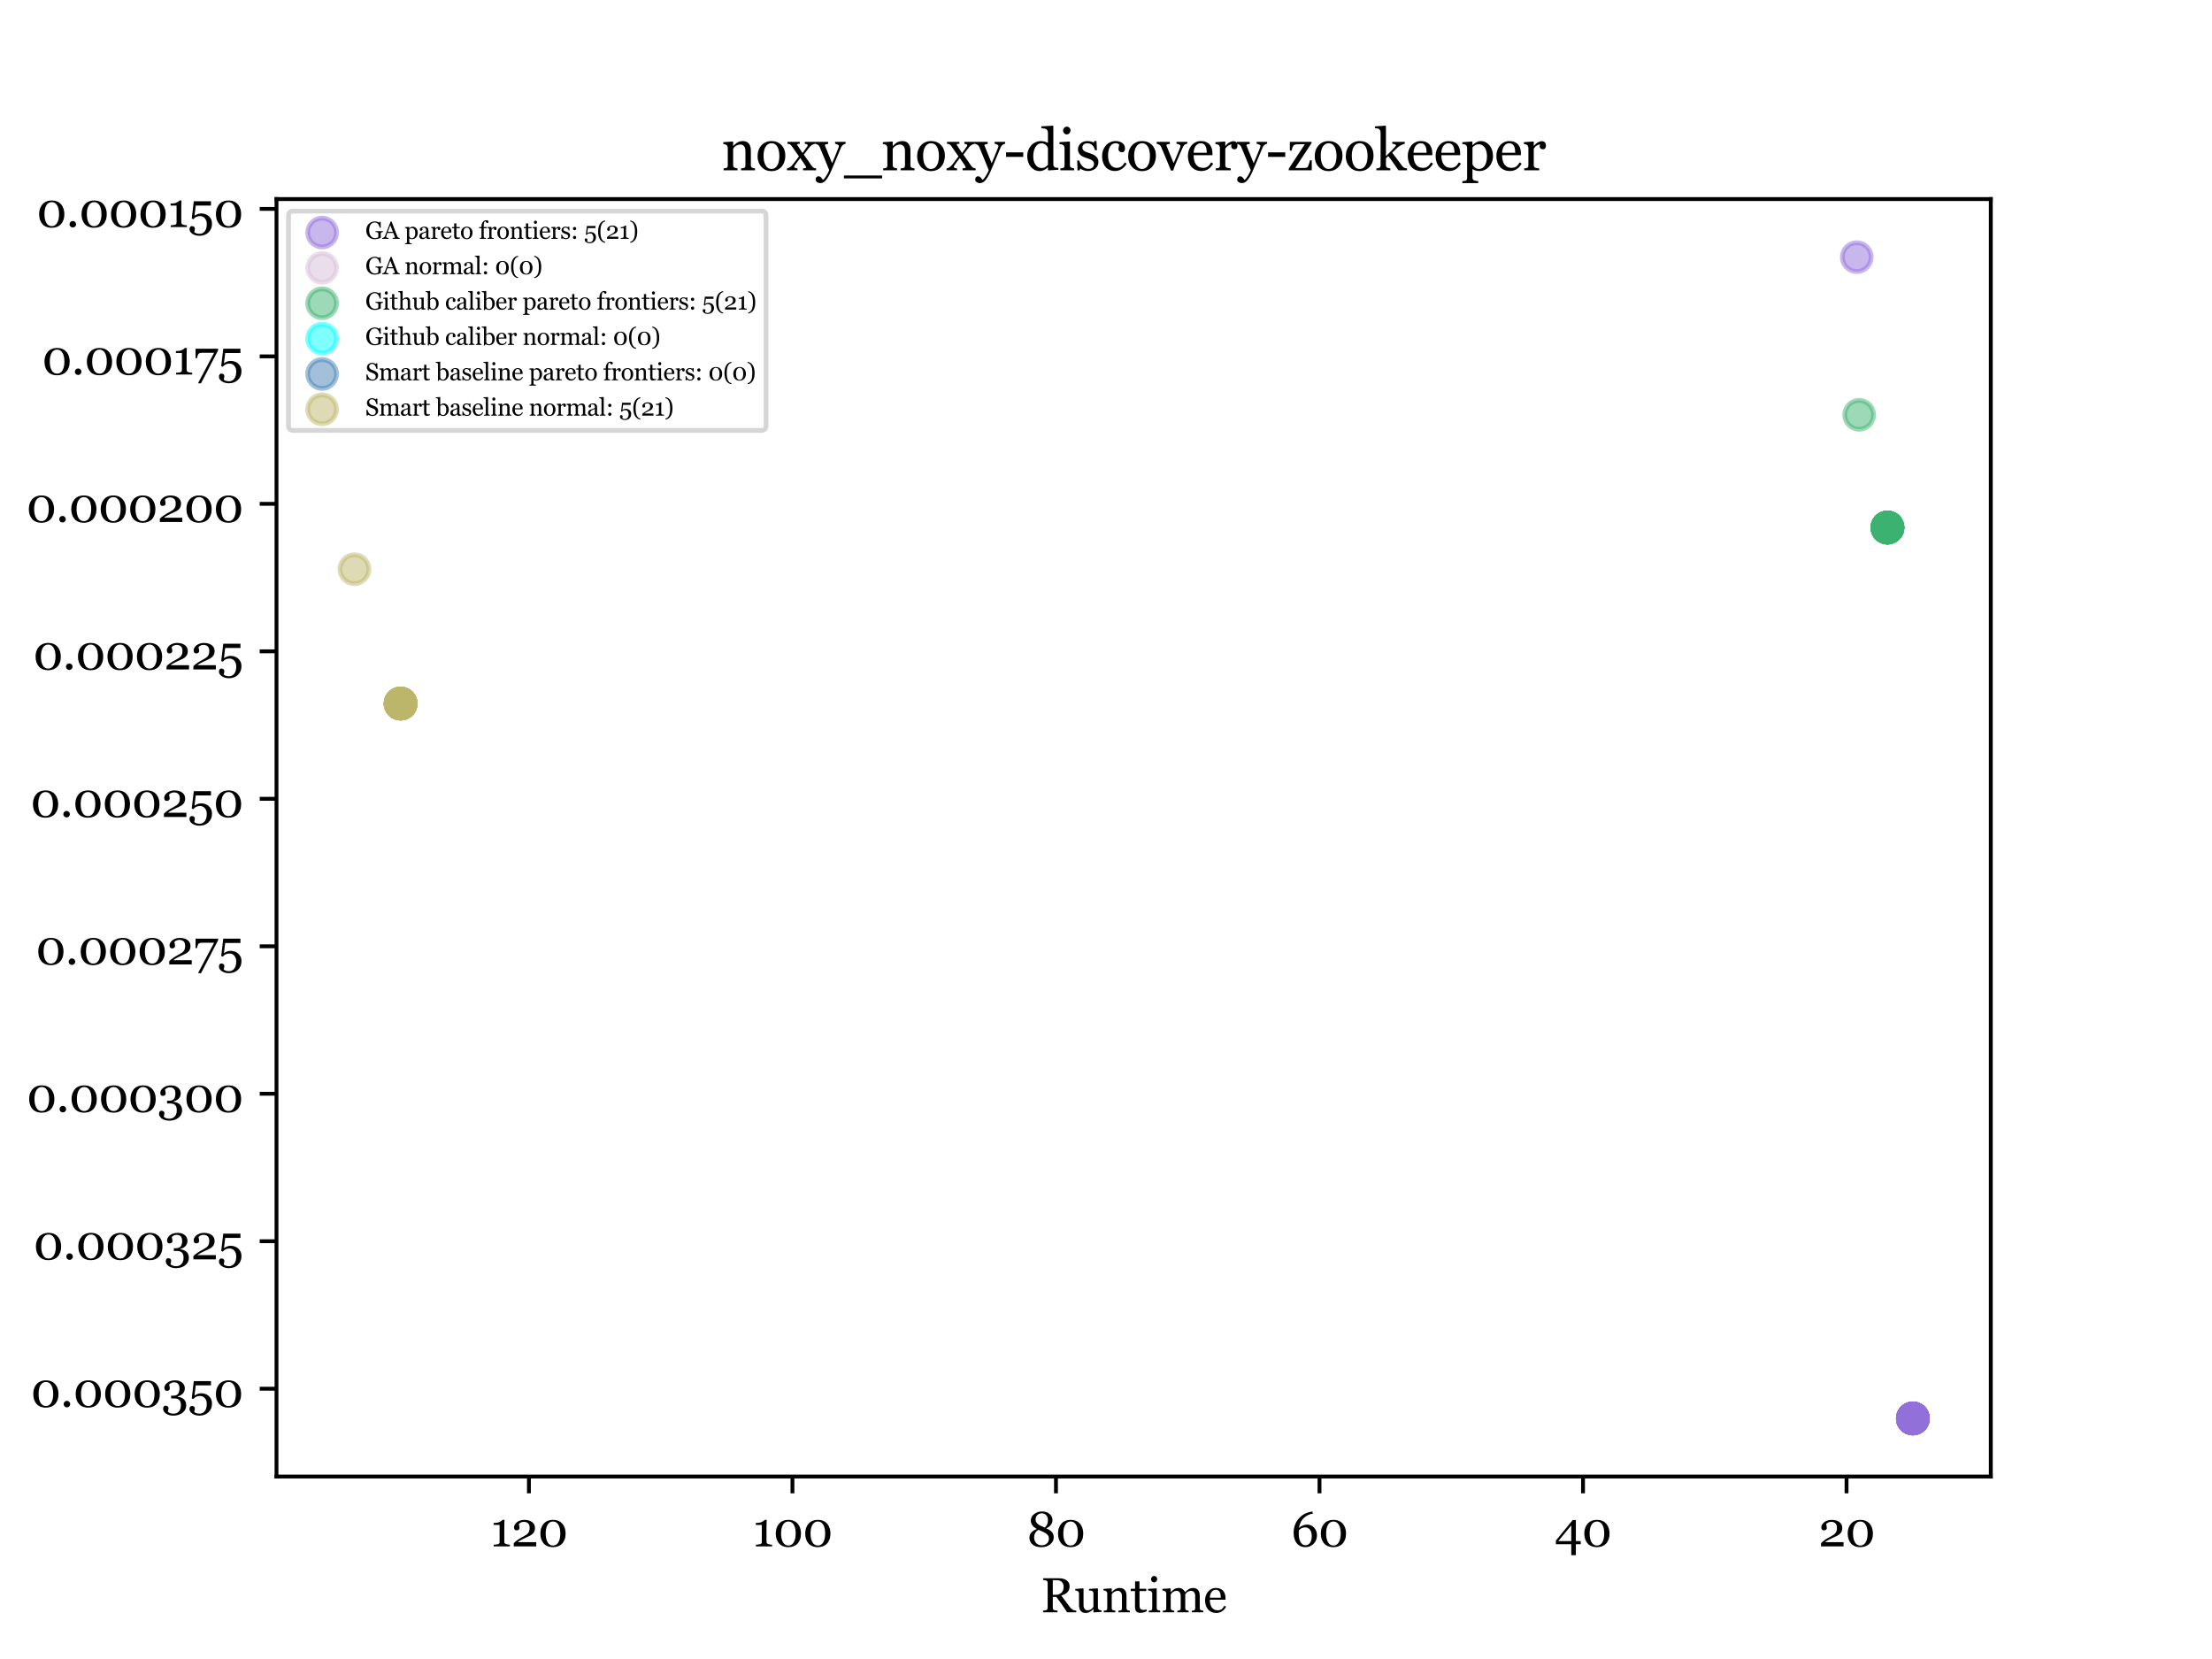 <?xml version="1.0" encoding="utf-8" standalone="no"?>
<!DOCTYPE svg PUBLIC "-//W3C//DTD SVG 1.1//EN"
  "http://www.w3.org/Graphics/SVG/1.1/DTD/svg11.dtd">
<svg xmlns:xlink="http://www.w3.org/1999/xlink" width="460.8pt" height="345.6pt" viewBox="0 0 460.8 345.6" xmlns="http://www.w3.org/2000/svg" version="1.1">
 <defs>
  <style type="text/css">*{stroke-linejoin: round; stroke-linecap: butt}</style>
 </defs>
 <g id="figure_1">
  <g id="patch_1">
   <path d="M 0 345.6 
L 460.8 345.6 
L 460.8 0 
L 0 0 
z
" style="fill: #ffffff"/>
  </g>
  <g id="axes_1">
   <g id="patch_2">
    <path d="M 57.6 307.584 
L 414.72 307.584 
L 414.72 41.472 
L 57.6 41.472 
z
" style="fill: #ffffff"/>
   </g>
   <g id="PathCollection_1">
    <defs>
     <path id="m8d7a0d4907" d="M 0 3 
C 0.796 3 1.559 2.684 2.121 2.121 
C 2.684 1.559 3 0.796 3 0 
C 3 -0.796 2.684 -1.559 2.121 -2.121 
C 1.559 -2.684 0.796 -3 0 -3 
C -0.796 -3 -1.559 -2.684 -2.121 -2.121 
C -2.684 -1.559 -3 -0.796 -3 0 
C -3 0.796 -2.684 1.559 -2.121 2.121 
C -1.559 2.684 -0.796 3 0 3 
z
" style="stroke: #9370db; stroke-opacity: 0.5"/>
    </defs>
    <g clip-path="url(#p5bd9fc69d2)">
     <use xlink:href="#m8d7a0d4907" x="386.799" y="53.568" style="fill: #9370db; fill-opacity: 0.5; stroke: #9370db; stroke-opacity: 0.5"/>
     <use xlink:href="#m8d7a0d4907" x="398.487" y="295.488" style="fill: #9370db; fill-opacity: 0.5; stroke: #9370db; stroke-opacity: 0.5"/>
     <use xlink:href="#m8d7a0d4907" x="398.487" y="295.488" style="fill: #9370db; fill-opacity: 0.5; stroke: #9370db; stroke-opacity: 0.5"/>
     <use xlink:href="#m8d7a0d4907" x="398.487" y="295.488" style="fill: #9370db; fill-opacity: 0.5; stroke: #9370db; stroke-opacity: 0.5"/>
     <use xlink:href="#m8d7a0d4907" x="398.487" y="295.488" style="fill: #9370db; fill-opacity: 0.5; stroke: #9370db; stroke-opacity: 0.5"/>
     <use xlink:href="#m8d7a0d4907" x="398.487" y="295.488" style="fill: #9370db; fill-opacity: 0.5; stroke: #9370db; stroke-opacity: 0.5"/>
     <use xlink:href="#m8d7a0d4907" x="398.487" y="295.488" style="fill: #9370db; fill-opacity: 0.5; stroke: #9370db; stroke-opacity: 0.5"/>
     <use xlink:href="#m8d7a0d4907" x="398.487" y="295.488" style="fill: #9370db; fill-opacity: 0.5; stroke: #9370db; stroke-opacity: 0.5"/>
     <use xlink:href="#m8d7a0d4907" x="398.487" y="295.488" style="fill: #9370db; fill-opacity: 0.5; stroke: #9370db; stroke-opacity: 0.5"/>
     <use xlink:href="#m8d7a0d4907" x="398.487" y="295.488" style="fill: #9370db; fill-opacity: 0.5; stroke: #9370db; stroke-opacity: 0.5"/>
     <use xlink:href="#m8d7a0d4907" x="398.487" y="295.488" style="fill: #9370db; fill-opacity: 0.5; stroke: #9370db; stroke-opacity: 0.5"/>
     <use xlink:href="#m8d7a0d4907" x="398.487" y="295.488" style="fill: #9370db; fill-opacity: 0.5; stroke: #9370db; stroke-opacity: 0.5"/>
     <use xlink:href="#m8d7a0d4907" x="398.487" y="295.488" style="fill: #9370db; fill-opacity: 0.5; stroke: #9370db; stroke-opacity: 0.5"/>
     <use xlink:href="#m8d7a0d4907" x="398.487" y="295.488" style="fill: #9370db; fill-opacity: 0.5; stroke: #9370db; stroke-opacity: 0.5"/>
     <use xlink:href="#m8d7a0d4907" x="398.487" y="295.488" style="fill: #9370db; fill-opacity: 0.5; stroke: #9370db; stroke-opacity: 0.5"/>
     <use xlink:href="#m8d7a0d4907" x="398.487" y="295.488" style="fill: #9370db; fill-opacity: 0.5; stroke: #9370db; stroke-opacity: 0.5"/>
     <use xlink:href="#m8d7a0d4907" x="398.487" y="295.488" style="fill: #9370db; fill-opacity: 0.5; stroke: #9370db; stroke-opacity: 0.5"/>
     <use xlink:href="#m8d7a0d4907" x="398.487" y="295.488" style="fill: #9370db; fill-opacity: 0.5; stroke: #9370db; stroke-opacity: 0.5"/>
     <use xlink:href="#m8d7a0d4907" x="398.487" y="295.488" style="fill: #9370db; fill-opacity: 0.5; stroke: #9370db; stroke-opacity: 0.5"/>
     <use xlink:href="#m8d7a0d4907" x="398.487" y="295.488" style="fill: #9370db; fill-opacity: 0.5; stroke: #9370db; stroke-opacity: 0.5"/>
     <use xlink:href="#m8d7a0d4907" x="398.487" y="295.488" style="fill: #9370db; fill-opacity: 0.5; stroke: #9370db; stroke-opacity: 0.5"/>
    </g>
   </g>
   <g id="PathCollection_2"/>
   <g id="PathCollection_3">
    <defs>
     <path id="mde65f0ec45" d="M 0 3 
C 0.796 3 1.559 2.684 2.121 2.121 
C 2.684 1.559 3 0.796 3 0 
C 3 -0.796 2.684 -1.559 2.121 -2.121 
C 1.559 -2.684 0.796 -3 0 -3 
C -0.796 -3 -1.559 -2.684 -2.121 -2.121 
C -2.684 -1.559 -3 -0.796 -3 0 
C -3 0.796 -2.684 1.559 -2.121 2.121 
C -1.559 2.684 -0.796 3 0 3 
z
" style="stroke: #3cb371; stroke-opacity: 0.5"/>
    </defs>
    <g clip-path="url(#p5bd9fc69d2)">
     <use xlink:href="#mde65f0ec45" x="387.296" y="86.412" style="fill: #3cb371; fill-opacity: 0.5; stroke: #3cb371; stroke-opacity: 0.5"/>
     <use xlink:href="#mde65f0ec45" x="393.192" y="109.895" style="fill: #3cb371; fill-opacity: 0.5; stroke: #3cb371; stroke-opacity: 0.5"/>
     <use xlink:href="#mde65f0ec45" x="393.192" y="109.895" style="fill: #3cb371; fill-opacity: 0.5; stroke: #3cb371; stroke-opacity: 0.5"/>
     <use xlink:href="#mde65f0ec45" x="393.192" y="109.895" style="fill: #3cb371; fill-opacity: 0.5; stroke: #3cb371; stroke-opacity: 0.5"/>
     <use xlink:href="#mde65f0ec45" x="393.192" y="109.895" style="fill: #3cb371; fill-opacity: 0.5; stroke: #3cb371; stroke-opacity: 0.5"/>
     <use xlink:href="#mde65f0ec45" x="393.192" y="109.895" style="fill: #3cb371; fill-opacity: 0.5; stroke: #3cb371; stroke-opacity: 0.5"/>
     <use xlink:href="#mde65f0ec45" x="393.192" y="109.895" style="fill: #3cb371; fill-opacity: 0.5; stroke: #3cb371; stroke-opacity: 0.5"/>
     <use xlink:href="#mde65f0ec45" x="393.192" y="109.895" style="fill: #3cb371; fill-opacity: 0.5; stroke: #3cb371; stroke-opacity: 0.5"/>
     <use xlink:href="#mde65f0ec45" x="393.192" y="109.895" style="fill: #3cb371; fill-opacity: 0.5; stroke: #3cb371; stroke-opacity: 0.5"/>
     <use xlink:href="#mde65f0ec45" x="393.192" y="109.895" style="fill: #3cb371; fill-opacity: 0.5; stroke: #3cb371; stroke-opacity: 0.5"/>
     <use xlink:href="#mde65f0ec45" x="393.192" y="109.895" style="fill: #3cb371; fill-opacity: 0.5; stroke: #3cb371; stroke-opacity: 0.5"/>
     <use xlink:href="#mde65f0ec45" x="393.192" y="109.895" style="fill: #3cb371; fill-opacity: 0.5; stroke: #3cb371; stroke-opacity: 0.5"/>
     <use xlink:href="#mde65f0ec45" x="393.192" y="109.895" style="fill: #3cb371; fill-opacity: 0.5; stroke: #3cb371; stroke-opacity: 0.5"/>
     <use xlink:href="#mde65f0ec45" x="393.192" y="109.895" style="fill: #3cb371; fill-opacity: 0.5; stroke: #3cb371; stroke-opacity: 0.5"/>
     <use xlink:href="#mde65f0ec45" x="393.192" y="109.895" style="fill: #3cb371; fill-opacity: 0.5; stroke: #3cb371; stroke-opacity: 0.5"/>
     <use xlink:href="#mde65f0ec45" x="393.192" y="109.895" style="fill: #3cb371; fill-opacity: 0.5; stroke: #3cb371; stroke-opacity: 0.5"/>
     <use xlink:href="#mde65f0ec45" x="393.192" y="109.895" style="fill: #3cb371; fill-opacity: 0.5; stroke: #3cb371; stroke-opacity: 0.5"/>
     <use xlink:href="#mde65f0ec45" x="393.192" y="109.895" style="fill: #3cb371; fill-opacity: 0.5; stroke: #3cb371; stroke-opacity: 0.5"/>
     <use xlink:href="#mde65f0ec45" x="393.192" y="109.895" style="fill: #3cb371; fill-opacity: 0.5; stroke: #3cb371; stroke-opacity: 0.5"/>
     <use xlink:href="#mde65f0ec45" x="393.192" y="109.895" style="fill: #3cb371; fill-opacity: 0.5; stroke: #3cb371; stroke-opacity: 0.5"/>
     <use xlink:href="#mde65f0ec45" x="393.192" y="109.895" style="fill: #3cb371; fill-opacity: 0.5; stroke: #3cb371; stroke-opacity: 0.5"/>
    </g>
   </g>
   <g id="PathCollection_4"/>
   <g id="PathCollection_5"/>
   <g id="PathCollection_6">
    <defs>
     <path id="mbeb1e07ab3" d="M 0 3 
C 0.796 3 1.559 2.684 2.121 2.121 
C 2.684 1.559 3 0.796 3 0 
C 3 -0.796 2.684 -1.559 2.121 -2.121 
C 1.559 -2.684 0.796 -3 0 -3 
C -0.796 -3 -1.559 -2.684 -2.121 -2.121 
C -2.684 -1.559 -3 -0.796 -3 0 
C -3 0.796 -2.684 1.559 -2.121 2.121 
C -1.559 2.684 -0.796 3 0 3 
z
" style="stroke: #bdb76b; stroke-opacity: 0.5"/>
    </defs>
    <g clip-path="url(#p5bd9fc69d2)">
     <use xlink:href="#mbeb1e07ab3" x="73.833" y="118.576" style="fill: #bdb76b; fill-opacity: 0.5; stroke: #bdb76b; stroke-opacity: 0.5"/>
     <use xlink:href="#mbeb1e07ab3" x="83.458" y="146.566" style="fill: #bdb76b; fill-opacity: 0.5; stroke: #bdb76b; stroke-opacity: 0.5"/>
     <use xlink:href="#mbeb1e07ab3" x="83.458" y="146.566" style="fill: #bdb76b; fill-opacity: 0.5; stroke: #bdb76b; stroke-opacity: 0.5"/>
     <use xlink:href="#mbeb1e07ab3" x="83.458" y="146.566" style="fill: #bdb76b; fill-opacity: 0.5; stroke: #bdb76b; stroke-opacity: 0.5"/>
     <use xlink:href="#mbeb1e07ab3" x="83.458" y="146.566" style="fill: #bdb76b; fill-opacity: 0.5; stroke: #bdb76b; stroke-opacity: 0.5"/>
     <use xlink:href="#mbeb1e07ab3" x="83.458" y="146.566" style="fill: #bdb76b; fill-opacity: 0.5; stroke: #bdb76b; stroke-opacity: 0.5"/>
     <use xlink:href="#mbeb1e07ab3" x="83.458" y="146.566" style="fill: #bdb76b; fill-opacity: 0.5; stroke: #bdb76b; stroke-opacity: 0.5"/>
     <use xlink:href="#mbeb1e07ab3" x="83.458" y="146.566" style="fill: #bdb76b; fill-opacity: 0.5; stroke: #bdb76b; stroke-opacity: 0.5"/>
     <use xlink:href="#mbeb1e07ab3" x="83.458" y="146.566" style="fill: #bdb76b; fill-opacity: 0.5; stroke: #bdb76b; stroke-opacity: 0.5"/>
     <use xlink:href="#mbeb1e07ab3" x="83.458" y="146.566" style="fill: #bdb76b; fill-opacity: 0.5; stroke: #bdb76b; stroke-opacity: 0.5"/>
     <use xlink:href="#mbeb1e07ab3" x="83.458" y="146.566" style="fill: #bdb76b; fill-opacity: 0.5; stroke: #bdb76b; stroke-opacity: 0.5"/>
     <use xlink:href="#mbeb1e07ab3" x="83.458" y="146.566" style="fill: #bdb76b; fill-opacity: 0.5; stroke: #bdb76b; stroke-opacity: 0.5"/>
     <use xlink:href="#mbeb1e07ab3" x="83.458" y="146.566" style="fill: #bdb76b; fill-opacity: 0.5; stroke: #bdb76b; stroke-opacity: 0.5"/>
     <use xlink:href="#mbeb1e07ab3" x="83.458" y="146.566" style="fill: #bdb76b; fill-opacity: 0.5; stroke: #bdb76b; stroke-opacity: 0.5"/>
     <use xlink:href="#mbeb1e07ab3" x="83.458" y="146.566" style="fill: #bdb76b; fill-opacity: 0.5; stroke: #bdb76b; stroke-opacity: 0.5"/>
     <use xlink:href="#mbeb1e07ab3" x="83.458" y="146.566" style="fill: #bdb76b; fill-opacity: 0.5; stroke: #bdb76b; stroke-opacity: 0.5"/>
     <use xlink:href="#mbeb1e07ab3" x="83.458" y="146.566" style="fill: #bdb76b; fill-opacity: 0.5; stroke: #bdb76b; stroke-opacity: 0.5"/>
     <use xlink:href="#mbeb1e07ab3" x="83.458" y="146.566" style="fill: #bdb76b; fill-opacity: 0.5; stroke: #bdb76b; stroke-opacity: 0.5"/>
     <use xlink:href="#mbeb1e07ab3" x="83.458" y="146.566" style="fill: #bdb76b; fill-opacity: 0.5; stroke: #bdb76b; stroke-opacity: 0.5"/>
     <use xlink:href="#mbeb1e07ab3" x="83.458" y="146.566" style="fill: #bdb76b; fill-opacity: 0.5; stroke: #bdb76b; stroke-opacity: 0.5"/>
     <use xlink:href="#mbeb1e07ab3" x="83.458" y="146.566" style="fill: #bdb76b; fill-opacity: 0.5; stroke: #bdb76b; stroke-opacity: 0.5"/>
    </g>
   </g>
   <g id="matplotlib.axis_1">
    <g id="xtick_1">
     <g id="line2d_1">
      <defs>
       <path id="m5413eb9078" d="M 0 0 
L 0 3.5 
" style="stroke: #000000; stroke-width: 0.8"/>
      </defs>
      <g>
       <use xlink:href="#m5413eb9078" x="384.669" y="307.584" style="stroke: #000000; stroke-width: 0.8"/>
      </g>
     </g>
     <g id="text_1">
      <!-- 20 -->
      <g transform="translate(378.807 322.143) scale(0.1 -0.1)">
       <defs>
        <path id="Georgia-32" d="M 3272 0 
L 344 0 
L 344 425 
Q 428 522 578 642 
Q 728 763 934 903 
Q 1059 988 1234 1088 
Q 1409 1188 1631 1306 
Q 1878 1438 2011 1538 
Q 2144 1638 2253 1784 
Q 2325 1881 2369 2026 
Q 2413 2172 2413 2441 
Q 2413 2831 2203 3014 
Q 1994 3197 1666 3197 
Q 1463 3197 1281 3117 
Q 1100 3038 1009 2897 
Q 1031 2797 1064 2659 
Q 1097 2522 1097 2391 
Q 1097 2272 998 2180 
Q 900 2088 706 2088 
Q 550 2088 465 2195 
Q 381 2303 381 2484 
Q 381 2653 475 2823 
Q 569 2994 744 3138 
Q 916 3278 1169 3365 
Q 1422 3453 1716 3453 
Q 2356 3453 2732 3167 
Q 3109 2881 3109 2403 
Q 3109 2175 3042 1987 
Q 2975 1800 2825 1656 
Q 2659 1497 2437 1383 
Q 2216 1269 1759 1066 
Q 1488 944 1253 811 
Q 1019 678 869 553 
L 3272 553 
L 3272 0 
z
" transform="scale(0.016)"/>
        <path id="Georgia-30" d="M 3209 2919 
Q 3409 2678 3507 2354 
Q 3606 2031 3606 1678 
Q 3606 1253 3484 917 
Q 3363 581 3150 359 
Q 2931 131 2631 15 
Q 2331 -100 1963 -100 
Q 1559 -100 1243 34 
Q 928 169 731 403 
Q 525 647 423 973 
Q 322 1300 322 1678 
Q 322 2050 420 2362 
Q 519 2675 728 2928 
Q 928 3172 1243 3312 
Q 1559 3453 1966 3453 
Q 2394 3453 2700 3309 
Q 3006 3166 3209 2919 
z
M 2916 1678 
Q 2916 2422 2661 2831 
Q 2406 3241 1969 3241 
Q 1525 3241 1269 2831 
Q 1013 2422 1013 1678 
Q 1013 972 1258 542 
Q 1503 113 1963 113 
Q 2422 113 2669 542 
Q 2916 972 2916 1678 
z
" transform="scale(0.016)"/>
       </defs>
       <use xlink:href="#Georgia-32"/>
       <use xlink:href="#Georgia-30" x="55.859"/>
      </g>
     </g>
    </g>
    <g id="xtick_2">
     <g id="line2d_2">
      <g>
       <use xlink:href="#m5413eb9078" x="329.772" y="307.584" style="stroke: #000000; stroke-width: 0.8"/>
      </g>
     </g>
     <g id="text_2">
      <!-- 40 -->
      <g transform="translate(323.878 322.143) scale(0.1 -0.1)">
       <defs>
        <path id="Georgia-34" d="M 3388 281 
L 2753 281 
L 2753 -1141 
L 2153 -1141 
L 2153 281 
L 153 281 
L 153 763 
L 2344 3434 
L 2753 3434 
L 2753 691 
L 3388 691 
L 3388 281 
z
M 2153 691 
L 2153 2738 
L 466 691 
L 2153 691 
z
" transform="scale(0.016)"/>
       </defs>
       <use xlink:href="#Georgia-34"/>
       <use xlink:href="#Georgia-30" x="56.494"/>
      </g>
     </g>
    </g>
    <g id="xtick_3">
     <g id="line2d_3">
      <g>
       <use xlink:href="#m5413eb9078" x="274.875" y="307.584" style="stroke: #000000; stroke-width: 0.8"/>
      </g>
     </g>
     <g id="text_3">
      <!-- 60 -->
      <g transform="translate(268.976 322.143) scale(0.1 -0.1)">
       <defs>
        <path id="Georgia-36" d="M 3359 1441 
Q 3359 1116 3242 831 
Q 3125 547 2928 347 
Q 2700 119 2423 9 
Q 2147 -100 1847 -100 
Q 1500 -100 1219 28 
Q 938 156 741 391 
Q 541 628 431 972 
Q 322 1316 322 1744 
Q 322 2859 986 3625 
Q 1650 4391 2766 4544 
L 2822 4263 
L 2541 4213 
Q 1863 3994 1492 3531 
Q 1122 3069 1013 2409 
Q 1281 2644 1543 2741 
Q 1806 2838 2097 2838 
Q 2619 2838 2989 2438 
Q 3359 2038 3359 1441 
z
M 2681 1356 
Q 2681 1863 2448 2169 
Q 2216 2475 1825 2475 
Q 1591 2475 1389 2387 
Q 1188 2300 1000 2094 
Q 997 2056 990 1920 
Q 984 1784 984 1706 
Q 984 975 1223 561 
Q 1463 147 1853 147 
Q 2225 147 2453 470 
Q 2681 794 2681 1356 
z
" transform="scale(0.016)"/>
       </defs>
       <use xlink:href="#Georgia-36"/>
       <use xlink:href="#Georgia-30" x="56.592"/>
      </g>
     </g>
    </g>
    <g id="xtick_4">
     <g id="line2d_4">
      <g>
       <use xlink:href="#m5413eb9078" x="219.978" y="307.584" style="stroke: #000000; stroke-width: 0.8"/>
      </g>
     </g>
     <g id="text_4">
      <!-- 80 -->
      <g transform="translate(213.928 322.143) scale(0.1 -0.1)">
       <defs>
        <path id="Georgia-38" d="M 3491 1175 
Q 3491 650 3037 272 
Q 2584 -106 1847 -106 
Q 1156 -106 740 241 
Q 325 588 325 1134 
Q 325 1538 570 1808 
Q 816 2078 1297 2266 
Q 900 2488 703 2753 
Q 506 3019 506 3353 
Q 506 3863 939 4206 
Q 1372 4550 1975 4550 
Q 2578 4550 2951 4225 
Q 3325 3900 3325 3409 
Q 3325 3094 3119 2811 
Q 2913 2528 2513 2347 
Q 3031 2125 3261 1856 
Q 3491 1588 3491 1175 
z
M 2734 3444 
Q 2734 3825 2507 4064 
Q 2281 4303 1928 4303 
Q 1575 4303 1350 4073 
Q 1125 3844 1125 3503 
Q 1125 3175 1381 2947 
Q 1638 2719 2294 2459 
Q 2528 2609 2631 2856 
Q 2734 3103 2734 3444 
z
M 2866 1028 
Q 2866 1225 2781 1373 
Q 2697 1522 2538 1644 
Q 2384 1763 2111 1892 
Q 1838 2022 1519 2156 
Q 1219 1994 1078 1742 
Q 938 1491 938 1169 
Q 938 709 1208 426 
Q 1478 144 1928 144 
Q 2359 144 2612 394 
Q 2866 644 2866 1028 
z
" transform="scale(0.016)"/>
       </defs>
       <use xlink:href="#Georgia-38"/>
       <use xlink:href="#Georgia-30" x="59.619"/>
      </g>
     </g>
    </g>
    <g id="xtick_5">
     <g id="line2d_5">
      <g>
       <use xlink:href="#m5413eb9078" x="165.081" y="307.584" style="stroke: #000000; stroke-width: 0.8"/>
      </g>
     </g>
     <g id="text_5">
      <!-- 100 -->
      <g transform="translate(156.795 322.143) scale(0.1 -0.1)">
       <defs>
        <path id="Georgia-31" d="M 2528 0 
L 422 0 
L 422 222 
Q 516 228 714 248 
Q 913 269 988 291 
Q 1084 322 1136 392 
Q 1188 463 1188 603 
L 1188 2797 
L 409 2797 
L 409 3059 
L 581 3059 
Q 919 3059 1186 3184 
Q 1453 3309 1569 3453 
L 1828 3453 
Q 1819 3250 1809 2978 
Q 1800 2706 1800 2491 
L 1800 638 
Q 1800 528 1848 442 
Q 1897 356 1988 316 
Q 2069 281 2253 253 
Q 2438 225 2528 222 
L 2528 0 
z
" transform="scale(0.016)"/>
       </defs>
       <use xlink:href="#Georgia-31"/>
       <use xlink:href="#Georgia-30" x="42.969"/>
       <use xlink:href="#Georgia-30" x="104.346"/>
      </g>
     </g>
    </g>
    <g id="xtick_6">
     <g id="line2d_6">
      <g>
       <use xlink:href="#m5413eb9078" x="110.184" y="307.584" style="stroke: #000000; stroke-width: 0.8"/>
      </g>
     </g>
     <g id="text_6">
      <!-- 120 -->
      <g transform="translate(102.174 322.143) scale(0.1 -0.1)">
       <use xlink:href="#Georgia-31"/>
       <use xlink:href="#Georgia-32" x="42.969"/>
       <use xlink:href="#Georgia-30" x="98.828"/>
      </g>
     </g>
    </g>
    <g id="text_7">
     <!-- Runtime -->
     <g transform="translate(216.809 335.872) scale(0.1 -0.1)">
      <defs>
       <path id="Georgia-52" d="M 4625 0 
L 3431 0 
Q 3034 622 2714 1075 
Q 2394 1528 2019 2009 
L 1566 2009 
L 1566 603 
Q 1566 494 1600 411 
Q 1634 328 1747 284 
Q 1803 263 1943 244 
Q 2084 225 2181 222 
L 2181 0 
L 306 0 
L 306 222 
Q 381 228 523 243 
Q 666 259 722 284 
Q 816 325 858 403 
Q 900 481 900 603 
L 900 3809 
Q 900 3919 869 4003 
Q 838 4088 722 4131 
Q 644 4159 519 4182 
Q 394 4206 306 4213 
L 306 4434 
L 2353 4434 
Q 2634 4434 2881 4376 
Q 3128 4319 3328 4191 
Q 3522 4066 3637 3864 
Q 3753 3663 3753 3378 
Q 3753 3122 3675 2925 
Q 3597 2728 3444 2584 
Q 3303 2450 3106 2351 
Q 2909 2253 2672 2184 
Q 3000 1750 3217 1453 
Q 3434 1156 3750 731 
Q 3888 544 3998 455 
Q 4109 366 4219 309 
Q 4300 269 4422 247 
Q 4544 225 4625 222 
L 4625 0 
z
M 2981 3306 
Q 2981 3709 2750 3945 
Q 2519 4181 2097 4181 
L 1566 4181 
L 1566 2278 
L 1975 2278 
Q 2406 2278 2693 2554 
Q 2981 2831 2981 3306 
z
" transform="scale(0.016)"/>
       <path id="Georgia-75" d="M 3528 56 
L 2525 -13 
L 2478 31 
L 2478 422 
L 2459 422 
Q 2384 344 2290 255 
Q 2197 166 2075 94 
Q 1934 9 1803 -34 
Q 1672 -78 1431 -78 
Q 1022 -78 808 189 
Q 594 456 594 966 
L 594 2441 
Q 594 2553 551 2629 
Q 509 2706 428 2763 
Q 372 2800 287 2817 
Q 203 2834 109 2841 
L 109 3044 
L 1138 3119 
L 1184 3075 
L 1184 934 
Q 1184 600 1334 431 
Q 1484 263 1694 263 
Q 1866 263 2000 316 
Q 2134 369 2225 441 
Q 2309 506 2373 579 
Q 2438 653 2472 716 
L 2472 2463 
Q 2472 2566 2428 2645 
Q 2384 2725 2306 2781 
Q 2250 2819 2139 2826 
Q 2028 2834 1891 2841 
L 1891 3044 
L 3009 3119 
L 3056 3075 
L 3056 628 
Q 3056 522 3100 447 
Q 3144 372 3222 319 
Q 3278 284 3356 273 
Q 3434 263 3528 259 
L 3528 56 
z
" transform="scale(0.016)"/>
       <path id="Georgia-6e" d="M 3628 0 
L 2119 0 
L 2119 206 
Q 2191 213 2277 219 
Q 2363 225 2419 244 
Q 2506 272 2548 342 
Q 2591 413 2591 525 
L 2591 2109 
Q 2591 2438 2436 2616 
Q 2281 2794 2059 2794 
Q 1894 2794 1756 2742 
Q 1619 2691 1513 2616 
Q 1409 2544 1348 2461 
Q 1288 2378 1259 2328 
L 1259 556 
Q 1259 450 1303 381 
Q 1347 313 1434 275 
Q 1500 244 1576 228 
Q 1653 213 1734 206 
L 1734 0 
L 225 0 
L 225 206 
Q 297 213 373 219 
Q 450 225 506 244 
Q 594 272 636 342 
Q 678 413 678 525 
L 678 2428 
Q 678 2534 633 2623 
Q 588 2713 506 2769 
Q 447 2806 365 2823 
Q 284 2841 191 2847 
L 191 3050 
L 1216 3119 
L 1259 3075 
L 1259 2641 
L 1275 2641 
Q 1350 2716 1462 2820 
Q 1575 2925 1675 2991 
Q 1791 3066 1950 3116 
Q 2109 3166 2309 3166 
Q 2753 3166 2967 2889 
Q 3181 2613 3181 2153 
L 3181 550 
Q 3181 441 3218 373 
Q 3256 306 3347 269 
Q 3422 238 3476 225 
Q 3531 213 3628 206 
L 3628 0 
z
" transform="scale(0.016)"/>
       <path id="Georgia-74" d="M 2128 134 
Q 1925 50 1744 -8 
Q 1563 -66 1300 -66 
Q 913 -66 755 129 
Q 597 325 597 681 
L 597 2769 
L 41 2769 
L 41 3069 
L 609 3069 
L 609 4028 
L 1178 4028 
L 1178 3069 
L 2063 3069 
L 2063 2769 
L 1184 2769 
L 1184 1047 
Q 1184 853 1198 723 
Q 1213 594 1266 497 
Q 1316 406 1416 359 
Q 1516 313 1684 313 
Q 1763 313 1914 327 
Q 2066 341 2128 363 
L 2128 134 
z
" transform="scale(0.016)"/>
       <path id="Georgia-69" d="M 1722 0 
L 231 0 
L 231 206 
Q 303 213 379 219 
Q 456 225 513 244 
Q 600 272 642 342 
Q 684 413 684 525 
L 684 2428 
Q 684 2528 639 2611 
Q 594 2694 513 2750 
Q 453 2788 340 2814 
Q 228 2841 134 2847 
L 134 3050 
L 1222 3119 
L 1266 3075 
L 1266 563 
Q 1266 453 1308 381 
Q 1350 309 1441 275 
Q 1509 247 1575 230 
Q 1641 213 1722 206 
L 1722 0 
z
M 1328 4334 
Q 1328 4156 1211 4023 
Q 1094 3891 922 3891 
Q 763 3891 645 4017 
Q 528 4144 528 4306 
Q 528 4478 645 4606 
Q 763 4734 922 4734 
Q 1100 4734 1214 4614 
Q 1328 4494 1328 4334 
z
" transform="scale(0.016)"/>
       <path id="Georgia-6d" d="M 5503 0 
L 4000 0 
L 4000 206 
Q 4072 213 4145 219 
Q 4219 225 4275 244 
Q 4363 272 4405 342 
Q 4447 413 4447 525 
L 4447 2116 
Q 4447 2441 4298 2617 
Q 4150 2794 3928 2794 
Q 3775 2794 3640 2747 
Q 3506 2700 3394 2616 
Q 3303 2547 3242 2467 
Q 3181 2388 3150 2334 
L 3150 556 
Q 3150 447 3187 376 
Q 3225 306 3316 269 
Q 3388 241 3445 227 
Q 3503 213 3597 206 
L 3597 0 
L 2125 0 
L 2125 206 
Q 2197 213 2264 219 
Q 2331 225 2388 244 
Q 2475 272 2517 342 
Q 2559 413 2559 525 
L 2559 2116 
Q 2559 2441 2411 2617 
Q 2263 2794 2041 2794 
Q 1888 2794 1753 2745 
Q 1619 2697 1506 2613 
Q 1416 2544 1353 2458 
Q 1291 2372 1259 2328 
L 1259 563 
Q 1259 456 1303 384 
Q 1347 313 1434 275 
Q 1500 244 1569 228 
Q 1638 213 1722 206 
L 1722 0 
L 225 0 
L 225 206 
Q 297 213 373 219 
Q 450 225 506 244 
Q 594 272 636 342 
Q 678 413 678 525 
L 678 2441 
Q 678 2541 633 2620 
Q 588 2700 506 2756 
Q 447 2794 359 2817 
Q 272 2841 178 2847 
L 178 3050 
L 1209 3119 
L 1253 3075 
L 1253 2634 
L 1275 2634 
Q 1353 2713 1465 2819 
Q 1578 2925 1675 2991 
Q 1784 3066 1948 3116 
Q 2113 3166 2303 3166 
Q 2603 3166 2818 3005 
Q 3034 2844 3128 2616 
Q 3241 2725 3327 2808 
Q 3413 2891 3553 2984 
Q 3672 3066 3833 3116 
Q 3994 3166 4191 3166 
Q 4581 3166 4809 2909 
Q 5038 2653 5038 2122 
L 5038 556 
Q 5038 447 5075 376 
Q 5113 306 5203 269 
Q 5275 241 5345 227 
Q 5416 213 5503 206 
L 5503 0 
z
" transform="scale(0.016)"/>
       <path id="Georgia-65" d="M 2963 725 
Q 2769 356 2444 137 
Q 2119 -81 1697 -81 
Q 1325 -81 1045 50 
Q 766 181 584 406 
Q 403 631 314 931 
Q 225 1231 225 1566 
Q 225 1866 320 2155 
Q 416 2444 600 2675 
Q 778 2897 1042 3033 
Q 1306 3169 1634 3169 
Q 1972 3169 2212 3062 
Q 2453 2956 2603 2772 
Q 2747 2597 2817 2359 
Q 2888 2122 2888 1844 
L 2888 1638 
L 847 1638 
Q 847 1334 905 1087 
Q 963 841 1088 653 
Q 1209 472 1406 367 
Q 1603 263 1875 263 
Q 2153 263 2354 392 
Q 2556 522 2744 859 
L 2963 725 
z
M 2272 1900 
Q 2272 2075 2242 2275 
Q 2213 2475 2147 2609 
Q 2075 2753 1950 2843 
Q 1825 2934 1628 2934 
Q 1300 2934 1083 2661 
Q 866 2388 847 1900 
L 2272 1900 
z
" transform="scale(0.016)"/>
      </defs>
      <use xlink:href="#Georgia-52"/>
      <use xlink:href="#Georgia-75" x="70.166"/>
      <use xlink:href="#Georgia-6e" x="127.686"/>
      <use xlink:href="#Georgia-74" x="186.768"/>
      <use xlink:href="#Georgia-69" x="221.289"/>
      <use xlink:href="#Georgia-6d" x="250.586"/>
      <use xlink:href="#Georgia-65" x="338.672"/>
     </g>
    </g>
   </g>
   <g id="matplotlib.axis_2">
    <g id="ytick_1">
     <g id="line2d_7">
      <defs>
       <path id="m25a4ae3fd6" d="M 0 0 
L -3.5 0 
" style="stroke: #000000; stroke-width: 0.8"/>
      </defs>
      <g>
       <use xlink:href="#m25a4ae3fd6" x="57.6" y="43.514" style="stroke: #000000; stroke-width: 0.8"/>
      </g>
     </g>
     <g id="text_8">
      <!-- 0.000150 -->
      <g transform="translate(7.638 47.294) scale(0.1 -0.1)">
       <defs>
        <path id="Georgia-2e" d="M 1297 359 
Q 1297 184 1170 60 
Q 1044 -63 869 -63 
Q 694 -63 567 60 
Q 441 184 441 359 
Q 441 534 567 661 
Q 694 788 869 788 
Q 1044 788 1170 661 
Q 1297 534 1297 359 
z
" transform="scale(0.016)"/>
        <path id="Georgia-35" d="M 2634 1466 
Q 2841 1303 2977 1047 
Q 3113 791 3113 406 
Q 3113 -266 2653 -703 
Q 2194 -1141 1488 -1141 
Q 941 -1141 562 -881 
Q 184 -622 184 -278 
Q 184 -119 262 0 
Q 341 119 503 119 
Q 691 119 789 20 
Q 888 -78 888 -194 
Q 888 -294 853 -444 
Q 819 -594 800 -666 
Q 825 -688 881 -725 
Q 938 -763 1016 -797 
Q 1097 -831 1214 -857 
Q 1331 -884 1488 -884 
Q 1688 -884 1866 -803 
Q 2044 -722 2166 -563 
Q 2300 -388 2367 -164 
Q 2434 59 2434 403 
Q 2434 844 2189 1133 
Q 1944 1422 1544 1422 
Q 1294 1422 1076 1328 
Q 859 1234 688 1016 
L 478 1097 
L 744 3353 
L 2981 3353 
L 2981 2797 
L 997 2797 
L 834 1472 
Q 975 1572 1204 1670 
Q 1434 1769 1709 1769 
Q 1938 1769 2183 1698 
Q 2428 1628 2634 1466 
z
" transform="scale(0.016)"/>
       </defs>
       <use xlink:href="#Georgia-30"/>
       <use xlink:href="#Georgia-2e" x="61.377"/>
       <use xlink:href="#Georgia-30" x="88.33"/>
       <use xlink:href="#Georgia-30" x="149.707"/>
       <use xlink:href="#Georgia-30" x="211.084"/>
       <use xlink:href="#Georgia-31" x="272.461"/>
       <use xlink:href="#Georgia-35" x="315.43"/>
       <use xlink:href="#Georgia-30" x="368.262"/>
      </g>
     </g>
    </g>
    <g id="ytick_2">
     <g id="line2d_8">
      <g>
       <use xlink:href="#m25a4ae3fd6" x="57.6" y="74.237" style="stroke: #000000; stroke-width: 0.8"/>
      </g>
     </g>
     <g id="text_9">
      <!-- 0.000175 -->
      <g transform="translate(8.75 78.017) scale(0.1 -0.1)">
       <defs>
        <path id="Georgia-37" d="M 3216 3150 
L 988 -1141 
L 597 -1141 
L 2694 2828 
L 1466 2828 
Q 1194 2828 1041 2822 
Q 888 2816 759 2763 
Q 663 2722 586 2555 
Q 509 2388 469 2128 
L 278 2128 
L 278 3353 
L 3216 3353 
L 3216 3150 
z
" transform="scale(0.016)"/>
       </defs>
       <use xlink:href="#Georgia-30"/>
       <use xlink:href="#Georgia-2e" x="61.377"/>
       <use xlink:href="#Georgia-30" x="88.33"/>
       <use xlink:href="#Georgia-30" x="149.707"/>
       <use xlink:href="#Georgia-30" x="211.084"/>
       <use xlink:href="#Georgia-31" x="272.461"/>
       <use xlink:href="#Georgia-37" x="315.43"/>
       <use xlink:href="#Georgia-35" x="365.674"/>
      </g>
     </g>
    </g>
    <g id="ytick_3">
     <g id="line2d_9">
      <g>
       <use xlink:href="#m25a4ae3fd6" x="57.6" y="104.96" style="stroke: #000000; stroke-width: 0.8"/>
      </g>
     </g>
     <g id="text_10">
      <!-- 0.000200 -->
      <g transform="translate(5.494 108.74) scale(0.1 -0.1)">
       <use xlink:href="#Georgia-30"/>
       <use xlink:href="#Georgia-2e" x="61.377"/>
       <use xlink:href="#Georgia-30" x="88.33"/>
       <use xlink:href="#Georgia-30" x="149.707"/>
       <use xlink:href="#Georgia-30" x="211.084"/>
       <use xlink:href="#Georgia-32" x="272.461"/>
       <use xlink:href="#Georgia-30" x="328.32"/>
       <use xlink:href="#Georgia-30" x="389.697"/>
      </g>
     </g>
    </g>
    <g id="ytick_4">
     <g id="line2d_10">
      <g>
       <use xlink:href="#m25a4ae3fd6" x="57.6" y="135.683" style="stroke: #000000; stroke-width: 0.8"/>
      </g>
     </g>
     <g id="text_11">
      <!-- 0.000225 -->
      <g transform="translate(6.9 139.462) scale(0.1 -0.1)">
       <use xlink:href="#Georgia-30"/>
       <use xlink:href="#Georgia-2e" x="61.377"/>
       <use xlink:href="#Georgia-30" x="88.33"/>
       <use xlink:href="#Georgia-30" x="149.707"/>
       <use xlink:href="#Georgia-30" x="211.084"/>
       <use xlink:href="#Georgia-32" x="272.461"/>
       <use xlink:href="#Georgia-32" x="328.32"/>
       <use xlink:href="#Georgia-35" x="384.18"/>
      </g>
     </g>
    </g>
    <g id="ytick_5">
     <g id="line2d_11">
      <g>
       <use xlink:href="#m25a4ae3fd6" x="57.6" y="166.405" style="stroke: #000000; stroke-width: 0.8"/>
      </g>
     </g>
     <g id="text_12">
      <!-- 0.000250 -->
      <g transform="translate(6.348 170.185) scale(0.1 -0.1)">
       <use xlink:href="#Georgia-30"/>
       <use xlink:href="#Georgia-2e" x="61.377"/>
       <use xlink:href="#Georgia-30" x="88.33"/>
       <use xlink:href="#Georgia-30" x="149.707"/>
       <use xlink:href="#Georgia-30" x="211.084"/>
       <use xlink:href="#Georgia-32" x="272.461"/>
       <use xlink:href="#Georgia-35" x="328.32"/>
       <use xlink:href="#Georgia-30" x="381.152"/>
      </g>
     </g>
    </g>
    <g id="ytick_6">
     <g id="line2d_12">
      <g>
       <use xlink:href="#m25a4ae3fd6" x="57.6" y="197.128" style="stroke: #000000; stroke-width: 0.8"/>
      </g>
     </g>
     <g id="text_13">
      <!-- 0.000275 -->
      <g transform="translate(7.461 200.908) scale(0.1 -0.1)">
       <use xlink:href="#Georgia-30"/>
       <use xlink:href="#Georgia-2e" x="61.377"/>
       <use xlink:href="#Georgia-30" x="88.33"/>
       <use xlink:href="#Georgia-30" x="149.707"/>
       <use xlink:href="#Georgia-30" x="211.084"/>
       <use xlink:href="#Georgia-32" x="272.461"/>
       <use xlink:href="#Georgia-37" x="328.32"/>
       <use xlink:href="#Georgia-35" x="378.564"/>
      </g>
     </g>
    </g>
    <g id="ytick_7">
     <g id="line2d_13">
      <g>
       <use xlink:href="#m25a4ae3fd6" x="57.6" y="227.851" style="stroke: #000000; stroke-width: 0.8"/>
      </g>
     </g>
     <g id="text_14">
      <!-- 0.000300 -->
      <g transform="translate(5.562 231.631) scale(0.1 -0.1)">
       <defs>
        <path id="Georgia-33" d="M 1522 -1141 
Q 1228 -1141 984 -1067 
Q 741 -994 566 -869 
Q 391 -744 295 -581 
Q 200 -419 200 -247 
Q 200 -94 275 29 
Q 350 153 516 153 
Q 703 153 801 61 
Q 900 -31 900 -150 
Q 900 -250 867 -403 
Q 834 -556 816 -622 
Q 838 -650 895 -697 
Q 953 -744 1038 -781 
Q 1138 -828 1247 -856 
Q 1356 -884 1556 -884 
Q 1744 -884 1917 -821 
Q 2091 -759 2222 -622 
Q 2359 -478 2436 -286 
Q 2513 -94 2513 219 
Q 2513 388 2477 553 
Q 2441 719 2344 841 
Q 2247 963 2080 1030 
Q 1913 1097 1656 1097 
L 1247 1097 
L 1247 1456 
L 1519 1456 
Q 1950 1456 2140 1693 
Q 2331 1931 2331 2409 
Q 2331 2800 2147 2998 
Q 1963 3197 1625 3197 
Q 1463 3197 1358 3158 
Q 1253 3119 1188 3081 
Q 1109 3038 1059 2984 
Q 1009 2931 984 2906 
Q 1006 2806 1037 2661 
Q 1069 2516 1069 2384 
Q 1069 2269 970 2176 
Q 872 2084 681 2084 
Q 516 2084 439 2203 
Q 363 2322 363 2478 
Q 363 2641 453 2809 
Q 544 2978 722 3125 
Q 900 3272 1156 3362 
Q 1413 3453 1747 3453 
Q 2131 3453 2382 3339 
Q 2634 3225 2778 3063 
Q 2919 2903 2972 2728 
Q 3025 2553 3025 2428 
Q 3025 2272 2981 2114 
Q 2938 1956 2838 1822 
Q 2728 1675 2548 1554 
Q 2369 1434 2097 1359 
L 2097 1309 
Q 2272 1294 2470 1231 
Q 2669 1169 2828 1047 
Q 2994 919 3100 717 
Q 3206 516 3206 206 
Q 3206 -394 2725 -767 
Q 2244 -1141 1522 -1141 
z
" transform="scale(0.016)"/>
       </defs>
       <use xlink:href="#Georgia-30"/>
       <use xlink:href="#Georgia-2e" x="61.377"/>
       <use xlink:href="#Georgia-30" x="88.33"/>
       <use xlink:href="#Georgia-30" x="149.707"/>
       <use xlink:href="#Georgia-30" x="211.084"/>
       <use xlink:href="#Georgia-33" x="272.461"/>
       <use xlink:href="#Georgia-30" x="327.637"/>
       <use xlink:href="#Georgia-30" x="389.014"/>
      </g>
     </g>
    </g>
    <g id="ytick_8">
     <g id="line2d_14">
      <g>
       <use xlink:href="#m25a4ae3fd6" x="57.6" y="258.574" style="stroke: #000000; stroke-width: 0.8"/>
      </g>
     </g>
     <g id="text_15">
      <!-- 0.000325 -->
      <g transform="translate(6.969 262.354) scale(0.1 -0.1)">
       <use xlink:href="#Georgia-30"/>
       <use xlink:href="#Georgia-2e" x="61.377"/>
       <use xlink:href="#Georgia-30" x="88.33"/>
       <use xlink:href="#Georgia-30" x="149.707"/>
       <use xlink:href="#Georgia-30" x="211.084"/>
       <use xlink:href="#Georgia-33" x="272.461"/>
       <use xlink:href="#Georgia-32" x="327.637"/>
       <use xlink:href="#Georgia-35" x="383.496"/>
      </g>
     </g>
    </g>
    <g id="ytick_9">
     <g id="line2d_15">
      <g>
       <use xlink:href="#m25a4ae3fd6" x="57.6" y="289.297" style="stroke: #000000; stroke-width: 0.8"/>
      </g>
     </g>
     <g id="text_16">
      <!-- 0.000350 -->
      <g transform="translate(6.417 293.076) scale(0.1 -0.1)">
       <use xlink:href="#Georgia-30"/>
       <use xlink:href="#Georgia-2e" x="61.377"/>
       <use xlink:href="#Georgia-30" x="88.33"/>
       <use xlink:href="#Georgia-30" x="149.707"/>
       <use xlink:href="#Georgia-30" x="211.084"/>
       <use xlink:href="#Georgia-33" x="272.461"/>
       <use xlink:href="#Georgia-35" x="327.637"/>
       <use xlink:href="#Georgia-30" x="380.469"/>
      </g>
     </g>
    </g>
    <g id="text_17">
     <!-- Price -->
     <g transform="translate(-0.675 185.778) rotate(-90) scale(0.1 -0.1)">
      <defs>
       <path id="Georgia-50" d="M 3700 3341 
Q 3700 2994 3564 2726 
Q 3428 2459 3188 2284 
Q 2950 2109 2665 2028 
Q 2381 1947 2063 1947 
L 1566 1947 
L 1566 603 
Q 1566 494 1602 411 
Q 1638 328 1750 284 
Q 1806 263 1948 244 
Q 2091 225 2209 222 
L 2209 0 
L 306 0 
L 306 222 
Q 381 228 523 243 
Q 666 259 722 284 
Q 816 325 858 403 
Q 900 481 900 603 
L 900 3803 
Q 900 3913 869 4000 
Q 838 4088 722 4131 
Q 603 4172 486 4189 
Q 369 4206 284 4213 
L 284 4434 
L 2309 4434 
Q 2928 4434 3314 4136 
Q 3700 3838 3700 3341 
z
M 2750 2584 
Q 2856 2734 2890 2895 
Q 2925 3056 2925 3184 
Q 2925 3363 2883 3547 
Q 2841 3731 2738 3869 
Q 2628 4016 2450 4097 
Q 2272 4178 2006 4178 
L 1566 4178 
L 1566 2219 
L 1884 2219 
Q 2222 2219 2433 2323 
Q 2644 2428 2750 2584 
z
" transform="scale(0.016)"/>
       <path id="Georgia-72" d="M 2584 2684 
Q 2584 2525 2506 2401 
Q 2428 2278 2266 2278 
Q 2091 2278 1998 2368 
Q 1906 2459 1906 2569 
Q 1906 2638 1917 2694 
Q 1928 2750 1938 2806 
Q 1791 2806 1594 2687 
Q 1397 2569 1259 2350 
L 1259 556 
Q 1259 447 1301 378 
Q 1344 309 1434 275 
Q 1513 244 1636 228 
Q 1759 213 1850 206 
L 1850 0 
L 225 0 
L 225 206 
Q 297 213 373 219 
Q 450 225 506 244 
Q 594 272 636 342 
Q 678 413 678 525 
L 678 2428 
Q 678 2525 633 2619 
Q 588 2713 506 2769 
Q 447 2806 365 2823 
Q 284 2841 191 2847 
L 191 3050 
L 1216 3119 
L 1259 3075 
L 1259 2641 
L 1275 2641 
Q 1469 2894 1706 3025 
Q 1944 3156 2141 3156 
Q 2338 3156 2461 3028 
Q 2584 2900 2584 2684 
z
" transform="scale(0.016)"/>
       <path id="Georgia-63" d="M 1650 -81 
Q 981 -81 603 362 
Q 225 806 225 1553 
Q 225 1878 326 2161 
Q 428 2444 622 2675 
Q 806 2897 1084 3033 
Q 1363 3169 1691 3169 
Q 2144 3169 2428 2951 
Q 2713 2734 2713 2359 
Q 2713 2203 2638 2083 
Q 2563 1963 2391 1963 
Q 2206 1963 2104 2056 
Q 2003 2150 2003 2266 
Q 2003 2406 2040 2554 
Q 2078 2703 2084 2772 
Q 2028 2869 1917 2901 
Q 1806 2934 1678 2934 
Q 1528 2934 1392 2870 
Q 1256 2806 1128 2634 
Q 1013 2478 941 2212 
Q 869 1947 869 1578 
Q 869 997 1126 630 
Q 1384 263 1803 263 
Q 2106 263 2311 409 
Q 2516 556 2691 850 
L 2891 719 
Q 2684 350 2346 134 
Q 2009 -81 1650 -81 
z
" transform="scale(0.016)"/>
      </defs>
      <use xlink:href="#Georgia-50"/>
      <use xlink:href="#Georgia-72" x="60.986"/>
      <use xlink:href="#Georgia-69" x="101.953"/>
      <use xlink:href="#Georgia-63" x="131.25"/>
      <use xlink:href="#Georgia-65" x="176.66"/>
     </g>
    </g>
   </g>
   <g id="patch_3">
    <path d="M 57.6 307.584 
L 57.6 41.472 
" style="fill: none; stroke: #000000; stroke-width: 0.8; stroke-linejoin: miter; stroke-linecap: square"/>
   </g>
   <g id="patch_4">
    <path d="M 414.72 307.584 
L 414.72 41.472 
" style="fill: none; stroke: #000000; stroke-width: 0.8; stroke-linejoin: miter; stroke-linecap: square"/>
   </g>
   <g id="patch_5">
    <path d="M 57.6 307.584 
L 414.72 307.584 
" style="fill: none; stroke: #000000; stroke-width: 0.8; stroke-linejoin: miter; stroke-linecap: square"/>
   </g>
   <g id="patch_6">
    <path d="M 57.6 41.472 
L 414.72 41.472 
" style="fill: none; stroke: #000000; stroke-width: 0.8; stroke-linejoin: miter; stroke-linecap: square"/>
   </g>
   <g id="text_18">
    <!-- noxy_noxy-discovery-zookeeper -->
    <g transform="translate(150.31 35.472) scale(0.12 -0.12)">
     <defs>
      <path id="Georgia-6f" d="M 3228 1572 
Q 3228 1247 3125 933 
Q 3022 619 2831 400 
Q 2616 150 2331 28 
Q 2047 -94 1694 -94 
Q 1400 -94 1134 17 
Q 869 128 663 341 
Q 459 550 339 851 
Q 219 1153 219 1528 
Q 219 2250 639 2709 
Q 1059 3169 1741 3169 
Q 2388 3169 2808 2733 
Q 3228 2297 3228 1572 
z
M 2581 1566 
Q 2581 1800 2534 2061 
Q 2488 2322 2394 2503 
Q 2294 2697 2131 2814 
Q 1969 2931 1734 2931 
Q 1494 2931 1323 2812 
Q 1153 2694 1047 2488 
Q 947 2297 906 2053 
Q 866 1809 866 1581 
Q 866 1281 914 1026 
Q 963 772 1069 572 
Q 1175 372 1336 258 
Q 1497 144 1734 144 
Q 2125 144 2353 522 
Q 2581 900 2581 1566 
z
" transform="scale(0.016)"/>
      <path id="Georgia-78" d="M 3194 0 
L 1781 0 
L 1781 206 
Q 1922 222 2020 237 
Q 2119 253 2119 319 
Q 2119 347 2087 406 
Q 2056 466 2025 516 
Q 1947 638 1811 842 
Q 1675 1047 1478 1331 
Q 1316 1128 1178 936 
Q 1041 744 891 528 
Q 869 497 845 450 
Q 822 403 822 375 
Q 822 306 911 261 
Q 1000 216 1178 200 
L 1178 0 
L 38 0 
L 38 194 
Q 250 256 379 345 
Q 509 434 619 566 
Q 716 691 889 909 
Q 1063 1128 1338 1503 
Q 1178 1731 948 2061 
Q 719 2391 569 2609 
Q 488 2728 383 2801 
Q 278 2875 88 2875 
L 88 3081 
L 1428 3081 
L 1428 2875 
Q 1328 2875 1231 2862 
Q 1134 2850 1134 2806 
Q 1134 2778 1153 2743 
Q 1172 2709 1200 2669 
Q 1269 2563 1414 2341 
Q 1559 2119 1728 1872 
Q 1838 2022 1983 2222 
Q 2128 2422 2250 2603 
Q 2263 2625 2275 2658 
Q 2288 2691 2288 2722 
Q 2288 2788 2180 2827 
Q 2072 2866 1975 2881 
L 1975 3081 
L 3113 3081 
L 3113 2888 
Q 2872 2825 2737 2739 
Q 2603 2653 2509 2541 
Q 2406 2413 2264 2225 
Q 2122 2038 1866 1700 
Q 2150 1300 2328 1044 
Q 2506 788 2688 516 
Q 2778 378 2889 298 
Q 3000 219 3194 206 
L 3194 0 
z
" transform="scale(0.016)"/>
      <path id="Georgia-79" d="M -9 -1006 
Q -9 -850 77 -751 
Q 163 -653 291 -653 
Q 391 -653 462 -690 
Q 534 -728 591 -788 
Q 638 -834 691 -915 
Q 744 -997 775 -1050 
Q 931 -966 1148 -609 
Q 1366 -253 1463 16 
Q 1166 756 925 1340 
Q 684 1925 422 2550 
Q 363 2694 222 2773 
Q 81 2853 -59 2875 
L -59 3081 
L 1347 3081 
L 1347 2863 
Q 1253 2859 1122 2823 
Q 991 2788 991 2741 
Q 991 2722 1005 2678 
Q 1019 2634 1038 2588 
Q 1156 2278 1400 1695 
Q 1644 1113 1778 763 
Q 1919 1097 2070 1455 
Q 2222 1813 2409 2300 
Q 2431 2359 2472 2464 
Q 2513 2569 2513 2644 
Q 2513 2725 2370 2795 
Q 2228 2866 2100 2881 
L 2100 3081 
L 3244 3081 
L 3244 2888 
Q 3150 2872 2997 2780 
Q 2844 2688 2769 2519 
Q 2397 1656 2108 947 
Q 1819 238 1669 -97 
Q 1472 -534 1317 -779 
Q 1163 -1025 1016 -1166 
Q 872 -1297 755 -1342 
Q 638 -1388 513 -1388 
Q 269 -1388 130 -1272 
Q -9 -1156 -9 -1006 
z
" transform="scale(0.016)"/>
      <path id="Georgia-5f" d="M 4131 -881 
L -16 -881 
L -16 -566 
L 4131 -566 
L 4131 -881 
z
" transform="scale(0.016)"/>
      <path id="Georgia-2d" d="M 2128 1453 
L 266 1453 
L 266 1944 
L 2128 1944 
L 2128 1453 
z
" transform="scale(0.016)"/>
      <path id="Georgia-64" d="M 3600 56 
L 2525 -13 
L 2478 31 
L 2478 319 
L 2453 325 
Q 2291 144 2052 28 
Q 1813 -88 1559 -88 
Q 1297 -88 1051 29 
Q 806 147 625 359 
Q 441 575 333 878 
Q 225 1181 225 1547 
Q 225 1881 340 2181 
Q 456 2481 659 2706 
Q 850 2916 1126 3041 
Q 1403 3166 1691 3166 
Q 1906 3166 2114 3111 
Q 2322 3056 2472 2972 
L 2472 4044 
Q 2472 4175 2428 4283 
Q 2384 4391 2306 4447 
Q 2219 4506 2070 4532 
Q 1922 4559 1750 4572 
L 1750 4766 
L 3009 4838 
L 3056 4791 
L 3056 634 
Q 3056 525 3098 448 
Q 3141 372 3222 319 
Q 3281 281 3393 272 
Q 3506 263 3600 259 
L 3600 56 
z
M 2472 597 
L 2472 2400 
Q 2447 2481 2390 2575 
Q 2334 2669 2250 2747 
Q 2159 2825 2037 2876 
Q 1916 2928 1753 2928 
Q 1566 2928 1408 2831 
Q 1250 2734 1128 2553 
Q 1013 2378 945 2108 
Q 878 1838 878 1509 
Q 878 1247 928 1033 
Q 978 819 1097 634 
Q 1206 459 1376 353 
Q 1547 247 1781 247 
Q 2031 247 2195 356 
Q 2359 466 2472 597 
z
" transform="scale(0.016)"/>
      <path id="Georgia-73" d="M 2259 1509 
Q 2388 1397 2456 1250 
Q 2525 1103 2525 891 
Q 2525 463 2204 191 
Q 1884 -81 1375 -81 
Q 1106 -81 879 16 
Q 653 113 556 194 
L 494 -9 
L 259 -9 
L 228 1063 
L 444 1063 
Q 469 941 550 778 
Q 631 616 747 484 
Q 869 347 1039 253 
Q 1209 159 1422 159 
Q 1722 159 1884 295 
Q 2047 431 2047 684 
Q 2047 816 1995 911 
Q 1944 1006 1844 1078 
Q 1741 1150 1591 1208 
Q 1441 1266 1256 1322 
Q 1109 1366 929 1442 
Q 750 1519 622 1622 
Q 484 1731 396 1890 
Q 309 2050 309 2266 
Q 309 2644 590 2906 
Q 872 3169 1344 3169 
Q 1525 3169 1714 3122 
Q 1903 3075 2022 3009 
L 2094 3172 
L 2319 3172 
L 2366 2181 
L 2150 2181 
Q 2084 2513 1867 2720 
Q 1650 2928 1338 2928 
Q 1081 2928 934 2800 
Q 788 2672 788 2491 
Q 788 2350 836 2256 
Q 884 2163 981 2097 
Q 1075 2034 1217 1979 
Q 1359 1925 1569 1856 
Q 1775 1791 1958 1703 
Q 2141 1616 2259 1509 
z
" transform="scale(0.016)"/>
      <path id="Georgia-76" d="M 3269 2891 
Q 3128 2866 3001 2789 
Q 2875 2713 2784 2519 
Q 2600 2100 2403 1645 
Q 2206 1191 1994 691 
Q 1931 547 1861 350 
Q 1791 153 1731 -28 
L 1488 -28 
Q 1191 706 941 1311 
Q 691 1916 422 2550 
Q 359 2694 220 2773 
Q 81 2853 -59 2875 
L -59 3081 
L 1366 3081 
L 1366 2863 
Q 1272 2859 1131 2823 
Q 991 2788 991 2725 
Q 991 2716 1006 2677 
Q 1022 2638 1038 2588 
Q 1166 2269 1400 1697 
Q 1634 1125 1781 775 
Q 1894 1044 2064 1444 
Q 2234 1844 2431 2338 
Q 2463 2422 2491 2495 
Q 2519 2569 2519 2644 
Q 2519 2697 2467 2739 
Q 2416 2781 2344 2813 
Q 2272 2844 2203 2859 
Q 2134 2875 2091 2881 
L 2091 3081 
L 3269 3081 
L 3269 2891 
z
" transform="scale(0.016)"/>
      <path id="Georgia-7a" d="M 2666 0 
L 172 0 
L 172 166 
L 1916 2828 
L 1484 2828 
Q 1213 2828 1059 2818 
Q 906 2809 778 2756 
Q 691 2722 614 2559 
Q 538 2397 481 2134 
L 291 2134 
L 291 3081 
L 2647 3081 
L 2647 2953 
L 875 253 
Q 988 250 1122 248 
Q 1256 247 1413 247 
Q 1538 247 1673 250 
Q 1809 253 2022 266 
Q 2147 272 2211 350 
Q 2275 428 2309 528 
Q 2344 619 2392 778 
Q 2441 938 2478 1088 
L 2666 1088 
L 2666 0 
z
" transform="scale(0.016)"/>
      <path id="Georgia-6b" d="M 3491 0 
L 2559 0 
Q 2316 353 2037 756 
Q 1759 1159 1459 1541 
L 1203 1300 
L 1203 569 
Q 1203 456 1243 382 
Q 1284 309 1375 275 
Q 1450 244 1519 228 
Q 1588 213 1678 206 
L 1678 0 
L 166 0 
L 166 206 
Q 238 213 316 220 
Q 394 228 447 244 
Q 534 272 578 342 
Q 622 413 622 525 
L 622 4106 
Q 622 4222 573 4323 
Q 525 4425 447 4478 
Q 381 4528 242 4543 
Q 103 4559 19 4566 
L 19 4766 
L 1159 4838 
L 1203 4791 
L 1203 1531 
Q 1447 1775 1730 2054 
Q 2013 2334 2206 2553 
Q 2231 2581 2261 2626 
Q 2291 2672 2291 2700 
Q 2291 2784 2155 2825 
Q 2019 2866 1894 2881 
L 1894 3081 
L 3250 3081 
L 3250 2888 
Q 2988 2809 2786 2692 
Q 2584 2575 2478 2481 
Q 2403 2419 2265 2278 
Q 2128 2138 1881 1909 
Q 2138 1594 2458 1153 
Q 2778 713 2925 516 
Q 3063 331 3172 275 
Q 3281 219 3491 206 
L 3491 0 
z
" transform="scale(0.016)"/>
      <path id="Georgia-70" d="M 3041 2716 
Q 3225 2497 3326 2208 
Q 3428 1919 3428 1547 
Q 3428 1181 3306 879 
Q 3184 578 2984 366 
Q 2775 150 2519 34 
Q 2263 -81 1975 -81 
Q 1697 -81 1519 -18 
Q 1341 44 1228 128 
L 1203 128 
L 1203 -797 
Q 1203 -909 1247 -984 
Q 1291 -1059 1381 -1094 
Q 1456 -1122 1595 -1148 
Q 1734 -1175 1825 -1178 
L 1825 -1388 
L 103 -1388 
L 103 -1178 
Q 200 -1172 290 -1162 
Q 381 -1153 453 -1131 
Q 547 -1100 584 -1022 
Q 622 -944 622 -838 
L 622 2441 
Q 622 2534 575 2621 
Q 528 2709 453 2763 
Q 397 2800 297 2820 
Q 197 2841 103 2847 
L 103 3050 
L 1153 3119 
L 1197 3081 
L 1197 2734 
L 1222 2728 
Q 1384 2916 1625 3041 
Q 1866 3166 2103 3166 
Q 2391 3166 2630 3044 
Q 2869 2922 3041 2716 
z
M 2531 500 
Q 2656 694 2715 950 
Q 2775 1206 2775 1522 
Q 2775 1753 2725 1993 
Q 2675 2234 2569 2413 
Q 2463 2594 2291 2706 
Q 2119 2819 1878 2819 
Q 1647 2819 1484 2717 
Q 1322 2616 1203 2475 
L 1203 653 
Q 1231 569 1295 478 
Q 1359 388 1438 322 
Q 1534 244 1646 195 
Q 1759 147 1922 147 
Q 2097 147 2259 239 
Q 2422 331 2531 500 
z
" transform="scale(0.016)"/>
     </defs>
     <use xlink:href="#Georgia-6e"/>
     <use xlink:href="#Georgia-6f" x="59.082"/>
     <use xlink:href="#Georgia-78" x="112.988"/>
     <use xlink:href="#Georgia-79" x="163.477"/>
     <use xlink:href="#Georgia-5f" x="212.695"/>
     <use xlink:href="#Georgia-6e" x="277.002"/>
     <use xlink:href="#Georgia-6f" x="336.084"/>
     <use xlink:href="#Georgia-78" x="389.99"/>
     <use xlink:href="#Georgia-79" x="440.479"/>
     <use xlink:href="#Georgia-2d" x="489.697"/>
     <use xlink:href="#Georgia-64" x="527.1"/>
     <use xlink:href="#Georgia-69" x="584.521"/>
     <use xlink:href="#Georgia-73" x="613.818"/>
     <use xlink:href="#Georgia-63" x="657.031"/>
     <use xlink:href="#Georgia-6f" x="702.441"/>
     <use xlink:href="#Georgia-76" x="756.348"/>
     <use xlink:href="#Georgia-65" x="806.006"/>
     <use xlink:href="#Georgia-72" x="854.346"/>
     <use xlink:href="#Georgia-79" x="895.312"/>
     <use xlink:href="#Georgia-2d" x="944.531"/>
     <use xlink:href="#Georgia-7a" x="981.934"/>
     <use xlink:href="#Georgia-6f" x="1026.318"/>
     <use xlink:href="#Georgia-6f" x="1080.225"/>
     <use xlink:href="#Georgia-6b" x="1134.131"/>
     <use xlink:href="#Georgia-65" x="1187.695"/>
     <use xlink:href="#Georgia-65" x="1236.035"/>
     <use xlink:href="#Georgia-70" x="1284.375"/>
     <use xlink:href="#Georgia-65" x="1341.504"/>
     <use xlink:href="#Georgia-72" x="1389.844"/>
    </g>
   </g>
   <g id="legend_1">
    <g id="patch_7">
     <path d="M 61.1 89.663 
L 158.577 89.663 
Q 159.577 89.663 159.577 88.663 
L 159.577 44.972 
Q 159.577 43.972 158.577 43.972 
L 61.1 43.972 
Q 60.1 43.972 60.1 44.972 
L 60.1 88.663 
Q 60.1 89.663 61.1 89.663 
z
" style="fill: #ffffff; opacity: 0.8; stroke: #cccccc; stroke-linejoin: miter"/>
    </g>
    <g id="PathCollection_7">
     <g>
      <use xlink:href="#m8d7a0d4907" x="67.1" y="48.442" style="fill: #9370db; fill-opacity: 0.5; stroke: #9370db; stroke-opacity: 0.5"/>
     </g>
    </g>
    <g id="text_19">
     <!-- GA pareto frontiers: 5(21) -->
     <g transform="translate(76.1 49.754) scale(0.05 -0.05)">
      <defs>
       <path id="Georgia-47" d="M 4597 1772 
Q 4522 1763 4395 1742 
Q 4269 1722 4191 1684 
Q 4097 1638 4058 1552 
Q 4019 1466 4019 1350 
L 4019 1006 
Q 4019 631 4023 500 
Q 4028 369 4034 284 
Q 3619 97 3206 -3 
Q 2794 -103 2397 -103 
Q 1972 -103 1578 56 
Q 1184 216 891 509 
Q 594 806 419 1231 
Q 244 1656 244 2181 
Q 244 2688 411 3120 
Q 578 3553 884 3872 
Q 1181 4184 1592 4357 
Q 2003 4531 2472 4531 
Q 2847 4531 3125 4440 
Q 3403 4350 3616 4222 
L 3744 4434 
L 3994 4434 
L 4022 2884 
L 3766 2884 
Q 3700 3141 3603 3389 
Q 3506 3638 3353 3834 
Q 3200 4031 2979 4148 
Q 2759 4266 2453 4266 
Q 2119 4266 1856 4130 
Q 1594 3994 1400 3725 
Q 1209 3466 1106 3078 
Q 1003 2691 1003 2213 
Q 1003 1791 1104 1417 
Q 1206 1044 1400 772 
Q 1594 494 1884 334 
Q 2175 175 2544 175 
Q 2819 175 3045 259 
Q 3272 344 3366 438 
Q 3391 600 3392 765 
Q 3394 931 3394 1047 
L 3394 1291 
Q 3394 1422 3358 1523 
Q 3322 1625 3209 1672 
Q 3106 1719 2929 1742 
Q 2753 1766 2653 1772 
L 2653 2000 
L 4597 2000 
L 4597 1772 
z
" transform="scale(0.016)"/>
       <path id="Georgia-41" d="M 4441 0 
L 2594 0 
L 2594 222 
Q 2838 238 2998 284 
Q 3159 331 3159 400 
Q 3159 428 3153 468 
Q 3147 509 3134 541 
L 2766 1534 
L 1213 1534 
Q 1125 1316 1070 1153 
Q 1016 991 972 853 
Q 931 719 915 634 
Q 900 550 900 497 
Q 900 372 1097 303 
Q 1294 234 1541 222 
L 1541 0 
L -128 0 
L -128 222 
Q -47 228 75 258 
Q 197 288 275 338 
Q 400 422 469 514 
Q 538 606 603 769 
Q 938 1603 1341 2643 
Q 1744 3684 2059 4497 
L 2309 4497 
L 3788 672 
Q 3834 550 3893 475 
Q 3953 400 4059 328 
Q 4131 284 4247 254 
Q 4363 225 4441 222 
L 4441 0 
z
M 2653 1813 
L 1981 3531 
L 1322 1813 
L 2653 1813 
z
" transform="scale(0.016)"/>
       <path id="Georgia-20" transform="scale(0.016)"/>
       <path id="Georgia-61" d="M 3144 56 
Q 2997 3 2886 -30 
Q 2775 -63 2634 -63 
Q 2391 -63 2245 51 
Q 2100 166 2059 384 
L 2041 384 
Q 1838 159 1605 40 
Q 1372 -78 1044 -78 
Q 697 -78 473 134 
Q 250 347 250 691 
Q 250 869 300 1009 
Q 350 1150 450 1263 
Q 528 1356 656 1429 
Q 784 1503 897 1547 
Q 1038 1600 1467 1744 
Q 1897 1888 2047 1969 
L 2047 2278 
Q 2047 2319 2030 2434 
Q 2013 2550 1956 2653 
Q 1894 2769 1780 2855 
Q 1666 2941 1456 2941 
Q 1313 2941 1189 2892 
Q 1066 2844 1016 2791 
Q 1016 2728 1045 2606 
Q 1075 2484 1075 2381 
Q 1075 2272 976 2181 
Q 878 2091 703 2091 
Q 547 2091 473 2202 
Q 400 2313 400 2450 
Q 400 2594 501 2725 
Q 603 2856 766 2959 
Q 906 3047 1106 3108 
Q 1306 3169 1497 3169 
Q 1759 3169 1954 3133 
Q 2150 3097 2309 2978 
Q 2469 2863 2551 2664 
Q 2634 2466 2634 2153 
Q 2634 1706 2625 1361 
Q 2616 1016 2616 606 
Q 2616 484 2658 412 
Q 2700 341 2788 291 
Q 2834 263 2936 259 
Q 3038 256 3144 256 
L 3144 56 
z
M 2053 1706 
Q 1788 1628 1588 1553 
Q 1388 1478 1216 1366 
Q 1059 1259 968 1114 
Q 878 969 878 769 
Q 878 509 1014 387 
Q 1150 266 1359 266 
Q 1581 266 1750 373 
Q 1919 481 2034 628 
L 2053 1706 
z
" transform="scale(0.016)"/>
       <path id="Georgia-66" d="M 2519 4466 
Q 2519 4325 2444 4228 
Q 2369 4131 2216 4131 
Q 2119 4131 2045 4172 
Q 1972 4213 1909 4281 
Q 1847 4350 1794 4437 
Q 1741 4525 1703 4578 
Q 1494 4569 1380 4286 
Q 1266 4003 1266 3384 
L 1266 3069 
L 2059 3069 
L 2059 2769 
L 1266 2769 
L 1266 556 
Q 1266 447 1308 378 
Q 1350 309 1441 275 
Q 1516 247 1641 230 
Q 1766 213 1856 206 
L 1856 0 
L 231 0 
L 231 206 
Q 303 213 379 219 
Q 456 225 513 244 
Q 600 272 642 342 
Q 684 413 684 525 
L 684 2769 
L 75 2769 
L 75 3069 
L 684 3069 
L 684 3266 
Q 684 3969 1048 4405 
Q 1413 4841 1959 4841 
Q 2238 4841 2378 4731 
Q 2519 4622 2519 4466 
z
" transform="scale(0.016)"/>
       <path id="Georgia-3a" d="M 1428 2666 
Q 1428 2491 1301 2366 
Q 1175 2241 1000 2241 
Q 825 2241 698 2366 
Q 572 2491 572 2666 
Q 572 2841 697 2967 
Q 822 3094 1000 3094 
Q 1178 3094 1303 2967 
Q 1428 2841 1428 2666 
z
M 1428 359 
Q 1428 184 1301 60 
Q 1175 -63 1000 -63 
Q 825 -63 698 60 
Q 572 184 572 359 
Q 572 534 698 661 
Q 825 788 1000 788 
Q 1175 788 1301 661 
Q 1428 534 1428 359 
z
" transform="scale(0.016)"/>
       <path id="Georgia-28" d="M 2191 -1025 
Q 1338 -919 852 -165 
Q 366 588 366 1863 
Q 366 3159 852 3917 
Q 1338 4675 2191 4788 
L 2191 4528 
Q 1591 4419 1278 3762 
Q 966 3106 966 1856 
Q 966 666 1272 5 
Q 1578 -656 2191 -769 
L 2191 -1025 
z
" transform="scale(0.016)"/>
       <path id="Georgia-29" d="M 2034 1863 
Q 2034 588 1548 -165 
Q 1063 -919 209 -1025 
L 209 -769 
Q 822 -656 1128 5 
Q 1434 666 1434 1856 
Q 1434 3106 1121 3762 
Q 809 4419 209 4528 
L 209 4788 
Q 1063 4675 1548 3917 
Q 2034 3159 2034 1863 
z
" transform="scale(0.016)"/>
      </defs>
      <use xlink:href="#Georgia-47"/>
      <use xlink:href="#Georgia-41" x="72.51"/>
      <use xlink:href="#Georgia-20" x="139.6"/>
      <use xlink:href="#Georgia-70" x="163.721"/>
      <use xlink:href="#Georgia-61" x="220.85"/>
      <use xlink:href="#Georgia-72" x="271.24"/>
      <use xlink:href="#Georgia-65" x="312.207"/>
      <use xlink:href="#Georgia-74" x="360.547"/>
      <use xlink:href="#Georgia-6f" x="395.068"/>
      <use xlink:href="#Georgia-20" x="448.975"/>
      <use xlink:href="#Georgia-66" x="473.096"/>
      <use xlink:href="#Georgia-72" x="505.615"/>
      <use xlink:href="#Georgia-6f" x="546.582"/>
      <use xlink:href="#Georgia-6e" x="600.488"/>
      <use xlink:href="#Georgia-74" x="659.57"/>
      <use xlink:href="#Georgia-69" x="694.092"/>
      <use xlink:href="#Georgia-65" x="723.389"/>
      <use xlink:href="#Georgia-72" x="771.729"/>
      <use xlink:href="#Georgia-73" x="812.695"/>
      <use xlink:href="#Georgia-3a" x="855.908"/>
      <use xlink:href="#Georgia-20" x="887.158"/>
      <use xlink:href="#Georgia-35" x="911.279"/>
      <use xlink:href="#Georgia-28" x="964.111"/>
      <use xlink:href="#Georgia-32" x="1001.611"/>
      <use xlink:href="#Georgia-31" x="1057.471"/>
      <use xlink:href="#Georgia-29" x="1100.439"/>
     </g>
    </g>
    <g id="PathCollection_8">
     <defs>
      <path id="m5de4bd313e" d="M 0 3 
C 0.796 3 1.559 2.684 2.121 2.121 
C 2.684 1.559 3 0.796 3 0 
C 3 -0.796 2.684 -1.559 2.121 -2.121 
C 1.559 -2.684 0.796 -3 0 -3 
C -0.796 -3 -1.559 -2.684 -2.121 -2.121 
C -2.684 -1.559 -3 -0.796 -3 0 
C -3 0.796 -2.684 1.559 -2.121 2.121 
C -1.559 2.684 -0.796 3 0 3 
z
" style="stroke: #d8bfd8; stroke-opacity: 0.5"/>
     </defs>
     <g>
      <use xlink:href="#m5de4bd313e" x="67.1" y="55.806" style="fill: #d8bfd8; fill-opacity: 0.5; stroke: #d8bfd8; stroke-opacity: 0.5"/>
     </g>
    </g>
    <g id="text_20">
     <!-- GA normal: 0(0) -->
     <g transform="translate(76.1 57.118) scale(0.05 -0.05)">
      <defs>
       <path id="Georgia-6c" d="M 1669 0 
L 166 0 
L 166 206 
Q 238 213 319 220 
Q 400 228 453 244 
Q 541 272 584 342 
Q 628 413 628 525 
L 628 4094 
Q 628 4206 579 4304 
Q 531 4403 453 4459 
Q 397 4497 247 4528 
Q 97 4559 6 4566 
L 6 4766 
L 1166 4838 
L 1209 4791 
L 1209 563 
Q 1209 453 1250 383 
Q 1291 313 1381 275 
Q 1450 244 1517 228 
Q 1584 213 1669 206 
L 1669 0 
z
" transform="scale(0.016)"/>
      </defs>
      <use xlink:href="#Georgia-47"/>
      <use xlink:href="#Georgia-41" x="72.51"/>
      <use xlink:href="#Georgia-20" x="139.6"/>
      <use xlink:href="#Georgia-6e" x="163.721"/>
      <use xlink:href="#Georgia-6f" x="222.803"/>
      <use xlink:href="#Georgia-72" x="276.709"/>
      <use xlink:href="#Georgia-6d" x="317.676"/>
      <use xlink:href="#Georgia-61" x="405.762"/>
      <use xlink:href="#Georgia-6c" x="456.152"/>
      <use xlink:href="#Georgia-3a" x="484.766"/>
      <use xlink:href="#Georgia-20" x="516.016"/>
      <use xlink:href="#Georgia-30" x="540.137"/>
      <use xlink:href="#Georgia-28" x="601.514"/>
      <use xlink:href="#Georgia-30" x="639.014"/>
      <use xlink:href="#Georgia-29" x="700.391"/>
     </g>
    </g>
    <g id="PathCollection_9">
     <g>
      <use xlink:href="#mde65f0ec45" x="67.1" y="63.172" style="fill: #3cb371; fill-opacity: 0.5; stroke: #3cb371; stroke-opacity: 0.5"/>
     </g>
    </g>
    <g id="text_21">
     <!-- Github caliber pareto frontiers: 5(21) -->
     <g transform="translate(76.1 64.484) scale(0.05 -0.05)">
      <defs>
       <path id="Georgia-68" d="M 3572 0 
L 2059 0 
L 2059 206 
Q 2131 213 2218 219 
Q 2306 225 2363 244 
Q 2450 272 2492 342 
Q 2534 413 2534 525 
L 2534 2109 
Q 2534 2438 2379 2616 
Q 2225 2794 2003 2794 
Q 1841 2794 1702 2742 
Q 1563 2691 1453 2616 
Q 1347 2538 1290 2459 
Q 1234 2381 1203 2328 
L 1203 556 
Q 1203 450 1245 381 
Q 1288 313 1375 275 
Q 1444 244 1517 228 
Q 1591 213 1678 206 
L 1678 0 
L 166 0 
L 166 206 
Q 238 213 316 220 
Q 394 228 447 244 
Q 534 272 578 342 
Q 622 413 622 525 
L 622 4113 
Q 622 4219 573 4325 
Q 525 4431 447 4484 
Q 391 4525 248 4542 
Q 106 4559 19 4566 
L 19 4766 
L 1159 4838 
L 1203 4791 
L 1203 2641 
L 1216 2641 
Q 1319 2744 1403 2823 
Q 1488 2903 1625 2991 
Q 1744 3066 1905 3116 
Q 2066 3166 2266 3166 
Q 2678 3166 2900 2905 
Q 3122 2644 3122 2153 
L 3122 550 
Q 3122 441 3161 373 
Q 3200 306 3291 269 
Q 3363 241 3420 227 
Q 3478 213 3572 206 
L 3572 0 
z
" transform="scale(0.016)"/>
       <path id="Georgia-62" d="M 3353 1544 
Q 3353 850 2915 378 
Q 2478 -94 1900 -94 
Q 1647 -94 1401 -15 
Q 1156 63 941 194 
L 709 -166 
L 516 -122 
Q 531 109 537 434 
Q 544 759 544 1063 
L 544 4113 
Q 544 4219 495 4325 
Q 447 4431 372 4478 
Q 313 4519 173 4539 
Q 34 4559 -50 4566 
L -50 4766 
L 1081 4838 
L 1125 4791 
L 1125 2759 
L 1147 2753 
Q 1341 2959 1570 3062 
Q 1800 3166 2022 3166 
Q 2591 3166 2972 2716 
Q 3353 2266 3353 1544 
z
M 2700 1522 
Q 2700 1753 2650 1993 
Q 2600 2234 2494 2413 
Q 2388 2594 2216 2706 
Q 2044 2819 1803 2819 
Q 1584 2819 1420 2733 
Q 1256 2647 1125 2500 
L 1125 706 
Q 1144 631 1198 531 
Q 1253 431 1347 341 
Q 1441 253 1559 198 
Q 1678 144 1850 144 
Q 2231 144 2465 512 
Q 2700 881 2700 1522 
z
" transform="scale(0.016)"/>
      </defs>
      <use xlink:href="#Georgia-47"/>
      <use xlink:href="#Georgia-69" x="72.51"/>
      <use xlink:href="#Georgia-74" x="101.807"/>
      <use xlink:href="#Georgia-68" x="136.328"/>
      <use xlink:href="#Georgia-75" x="194.531"/>
      <use xlink:href="#Georgia-62" x="252.051"/>
      <use xlink:href="#Georgia-20" x="308.057"/>
      <use xlink:href="#Georgia-63" x="332.178"/>
      <use xlink:href="#Georgia-61" x="377.588"/>
      <use xlink:href="#Georgia-6c" x="427.979"/>
      <use xlink:href="#Georgia-69" x="456.592"/>
      <use xlink:href="#Georgia-62" x="485.889"/>
      <use xlink:href="#Georgia-65" x="541.895"/>
      <use xlink:href="#Georgia-72" x="590.234"/>
      <use xlink:href="#Georgia-20" x="631.201"/>
      <use xlink:href="#Georgia-70" x="655.322"/>
      <use xlink:href="#Georgia-61" x="712.451"/>
      <use xlink:href="#Georgia-72" x="762.842"/>
      <use xlink:href="#Georgia-65" x="803.809"/>
      <use xlink:href="#Georgia-74" x="852.148"/>
      <use xlink:href="#Georgia-6f" x="886.67"/>
      <use xlink:href="#Georgia-20" x="940.576"/>
      <use xlink:href="#Georgia-66" x="964.697"/>
      <use xlink:href="#Georgia-72" x="997.217"/>
      <use xlink:href="#Georgia-6f" x="1038.184"/>
      <use xlink:href="#Georgia-6e" x="1092.09"/>
      <use xlink:href="#Georgia-74" x="1151.172"/>
      <use xlink:href="#Georgia-69" x="1185.693"/>
      <use xlink:href="#Georgia-65" x="1214.99"/>
      <use xlink:href="#Georgia-72" x="1263.33"/>
      <use xlink:href="#Georgia-73" x="1304.297"/>
      <use xlink:href="#Georgia-3a" x="1347.51"/>
      <use xlink:href="#Georgia-20" x="1378.76"/>
      <use xlink:href="#Georgia-35" x="1402.881"/>
      <use xlink:href="#Georgia-28" x="1455.713"/>
      <use xlink:href="#Georgia-32" x="1493.213"/>
      <use xlink:href="#Georgia-31" x="1549.072"/>
      <use xlink:href="#Georgia-29" x="1592.041"/>
     </g>
    </g>
    <g id="PathCollection_10">
     <defs>
      <path id="m30279d18ee" d="M 0 3 
C 0.796 3 1.559 2.684 2.121 2.121 
C 2.684 1.559 3 0.796 3 0 
C 3 -0.796 2.684 -1.559 2.121 -2.121 
C 1.559 -2.684 0.796 -3 0 -3 
C -0.796 -3 -1.559 -2.684 -2.121 -2.121 
C -2.684 -1.559 -3 -0.796 -3 0 
C -3 0.796 -2.684 1.559 -2.121 2.121 
C -1.559 2.684 -0.796 3 0 3 
z
" style="stroke: #00ffff; stroke-opacity: 0.5"/>
     </defs>
     <g>
      <use xlink:href="#m30279d18ee" x="67.1" y="70.536" style="fill: #00ffff; fill-opacity: 0.5; stroke: #00ffff; stroke-opacity: 0.5"/>
     </g>
    </g>
    <g id="text_22">
     <!-- Github caliber normal: 0(0) -->
     <g transform="translate(76.1 71.849) scale(0.05 -0.05)">
      <use xlink:href="#Georgia-47"/>
      <use xlink:href="#Georgia-69" x="72.51"/>
      <use xlink:href="#Georgia-74" x="101.807"/>
      <use xlink:href="#Georgia-68" x="136.328"/>
      <use xlink:href="#Georgia-75" x="194.531"/>
      <use xlink:href="#Georgia-62" x="252.051"/>
      <use xlink:href="#Georgia-20" x="308.057"/>
      <use xlink:href="#Georgia-63" x="332.178"/>
      <use xlink:href="#Georgia-61" x="377.588"/>
      <use xlink:href="#Georgia-6c" x="427.979"/>
      <use xlink:href="#Georgia-69" x="456.592"/>
      <use xlink:href="#Georgia-62" x="485.889"/>
      <use xlink:href="#Georgia-65" x="541.895"/>
      <use xlink:href="#Georgia-72" x="590.234"/>
      <use xlink:href="#Georgia-20" x="631.201"/>
      <use xlink:href="#Georgia-6e" x="655.322"/>
      <use xlink:href="#Georgia-6f" x="714.404"/>
      <use xlink:href="#Georgia-72" x="768.311"/>
      <use xlink:href="#Georgia-6d" x="809.277"/>
      <use xlink:href="#Georgia-61" x="897.363"/>
      <use xlink:href="#Georgia-6c" x="947.754"/>
      <use xlink:href="#Georgia-3a" x="976.367"/>
      <use xlink:href="#Georgia-20" x="1007.617"/>
      <use xlink:href="#Georgia-30" x="1031.738"/>
      <use xlink:href="#Georgia-28" x="1093.115"/>
      <use xlink:href="#Georgia-30" x="1130.615"/>
      <use xlink:href="#Georgia-29" x="1191.992"/>
     </g>
    </g>
    <g id="PathCollection_11">
     <defs>
      <path id="m1c547a7d05" d="M 0 3 
C 0.796 3 1.559 2.684 2.121 2.121 
C 2.684 1.559 3 0.796 3 0 
C 3 -0.796 2.684 -1.559 2.121 -2.121 
C 1.559 -2.684 0.796 -3 0 -3 
C -0.796 -3 -1.559 -2.684 -2.121 -2.121 
C -2.684 -1.559 -3 -0.796 -3 0 
C -3 0.796 -2.684 1.559 -2.121 2.121 
C -1.559 2.684 -0.796 3 0 3 
z
" style="stroke: #4682b4; stroke-opacity: 0.5"/>
     </defs>
     <g>
      <use xlink:href="#m1c547a7d05" x="67.1" y="77.902" style="fill: #4682b4; fill-opacity: 0.5; stroke: #4682b4; stroke-opacity: 0.5"/>
     </g>
    </g>
    <g id="text_23">
     <!-- Smart baseline pareto frontiers: 0(0) -->
     <g transform="translate(76.1 79.215) scale(0.05 -0.05)">
      <defs>
       <path id="Georgia-53" d="M 3066 2034 
Q 3206 1878 3273 1692 
Q 3341 1506 3341 1259 
Q 3341 672 2906 290 
Q 2472 -91 1828 -91 
Q 1531 -91 1234 1 
Q 938 94 722 225 
L 588 -3 
L 338 -3 
L 294 1516 
L 547 1516 
Q 625 1234 729 1007 
Q 834 781 1006 584 
Q 1169 400 1386 290 
Q 1603 181 1891 181 
Q 2106 181 2267 237 
Q 2428 294 2528 397 
Q 2628 500 2676 639 
Q 2725 778 2725 959 
Q 2725 1225 2575 1454 
Q 2425 1684 2128 1803 
Q 1925 1884 1662 1982 
Q 1400 2081 1209 2169 
Q 834 2338 626 2611 
Q 419 2884 419 3325 
Q 419 3578 522 3797 
Q 625 4016 816 4188 
Q 997 4350 1244 4442 
Q 1491 4534 1759 4534 
Q 2066 4534 2308 4440 
Q 2550 4347 2750 4222 
L 2878 4434 
L 3128 4434 
L 3153 2963 
L 2900 2963 
Q 2831 3216 2745 3447 
Q 2659 3678 2522 3866 
Q 2388 4047 2194 4155 
Q 2000 4263 1719 4263 
Q 1422 4263 1212 4072 
Q 1003 3881 1003 3606 
Q 1003 3319 1137 3130 
Q 1272 2941 1528 2819 
Q 1756 2709 1976 2629 
Q 2197 2550 2403 2459 
Q 2591 2378 2764 2275 
Q 2938 2172 3066 2034 
z
" transform="scale(0.016)"/>
      </defs>
      <use xlink:href="#Georgia-53"/>
      <use xlink:href="#Georgia-6d" x="56.104"/>
      <use xlink:href="#Georgia-61" x="144.189"/>
      <use xlink:href="#Georgia-72" x="194.58"/>
      <use xlink:href="#Georgia-74" x="235.547"/>
      <use xlink:href="#Georgia-20" x="270.068"/>
      <use xlink:href="#Georgia-62" x="294.189"/>
      <use xlink:href="#Georgia-61" x="350.195"/>
      <use xlink:href="#Georgia-73" x="400.586"/>
      <use xlink:href="#Georgia-65" x="443.799"/>
      <use xlink:href="#Georgia-6c" x="492.139"/>
      <use xlink:href="#Georgia-69" x="520.752"/>
      <use xlink:href="#Georgia-6e" x="550.049"/>
      <use xlink:href="#Georgia-65" x="609.131"/>
      <use xlink:href="#Georgia-20" x="657.471"/>
      <use xlink:href="#Georgia-70" x="681.592"/>
      <use xlink:href="#Georgia-61" x="738.721"/>
      <use xlink:href="#Georgia-72" x="789.111"/>
      <use xlink:href="#Georgia-65" x="830.078"/>
      <use xlink:href="#Georgia-74" x="878.418"/>
      <use xlink:href="#Georgia-6f" x="912.939"/>
      <use xlink:href="#Georgia-20" x="966.846"/>
      <use xlink:href="#Georgia-66" x="990.967"/>
      <use xlink:href="#Georgia-72" x="1023.486"/>
      <use xlink:href="#Georgia-6f" x="1064.453"/>
      <use xlink:href="#Georgia-6e" x="1118.359"/>
      <use xlink:href="#Georgia-74" x="1177.441"/>
      <use xlink:href="#Georgia-69" x="1211.963"/>
      <use xlink:href="#Georgia-65" x="1241.26"/>
      <use xlink:href="#Georgia-72" x="1289.6"/>
      <use xlink:href="#Georgia-73" x="1330.566"/>
      <use xlink:href="#Georgia-3a" x="1373.779"/>
      <use xlink:href="#Georgia-20" x="1405.029"/>
      <use xlink:href="#Georgia-30" x="1429.15"/>
      <use xlink:href="#Georgia-28" x="1490.527"/>
      <use xlink:href="#Georgia-30" x="1528.027"/>
      <use xlink:href="#Georgia-29" x="1589.404"/>
     </g>
    </g>
    <g id="PathCollection_12">
     <g>
      <use xlink:href="#mbeb1e07ab3" x="67.1" y="85.267" style="fill: #bdb76b; fill-opacity: 0.5; stroke: #bdb76b; stroke-opacity: 0.5"/>
     </g>
    </g>
    <g id="text_24">
     <!-- Smart baseline normal: 5(21) -->
     <g transform="translate(76.1 86.579) scale(0.05 -0.05)">
      <use xlink:href="#Georgia-53"/>
      <use xlink:href="#Georgia-6d" x="56.104"/>
      <use xlink:href="#Georgia-61" x="144.189"/>
      <use xlink:href="#Georgia-72" x="194.58"/>
      <use xlink:href="#Georgia-74" x="235.547"/>
      <use xlink:href="#Georgia-20" x="270.068"/>
      <use xlink:href="#Georgia-62" x="294.189"/>
      <use xlink:href="#Georgia-61" x="350.195"/>
      <use xlink:href="#Georgia-73" x="400.586"/>
      <use xlink:href="#Georgia-65" x="443.799"/>
      <use xlink:href="#Georgia-6c" x="492.139"/>
      <use xlink:href="#Georgia-69" x="520.752"/>
      <use xlink:href="#Georgia-6e" x="550.049"/>
      <use xlink:href="#Georgia-65" x="609.131"/>
      <use xlink:href="#Georgia-20" x="657.471"/>
      <use xlink:href="#Georgia-6e" x="681.592"/>
      <use xlink:href="#Georgia-6f" x="740.674"/>
      <use xlink:href="#Georgia-72" x="794.58"/>
      <use xlink:href="#Georgia-6d" x="835.547"/>
      <use xlink:href="#Georgia-61" x="923.633"/>
      <use xlink:href="#Georgia-6c" x="974.023"/>
      <use xlink:href="#Georgia-3a" x="1002.637"/>
      <use xlink:href="#Georgia-20" x="1033.887"/>
      <use xlink:href="#Georgia-35" x="1058.008"/>
      <use xlink:href="#Georgia-28" x="1110.84"/>
      <use xlink:href="#Georgia-32" x="1148.34"/>
      <use xlink:href="#Georgia-31" x="1204.199"/>
      <use xlink:href="#Georgia-29" x="1247.168"/>
     </g>
    </g>
   </g>
  </g>
 </g>
 <defs>
  <clipPath id="p5bd9fc69d2">
   <rect x="57.6" y="41.472" width="357.12" height="266.112"/>
  </clipPath>
 </defs>
</svg>
